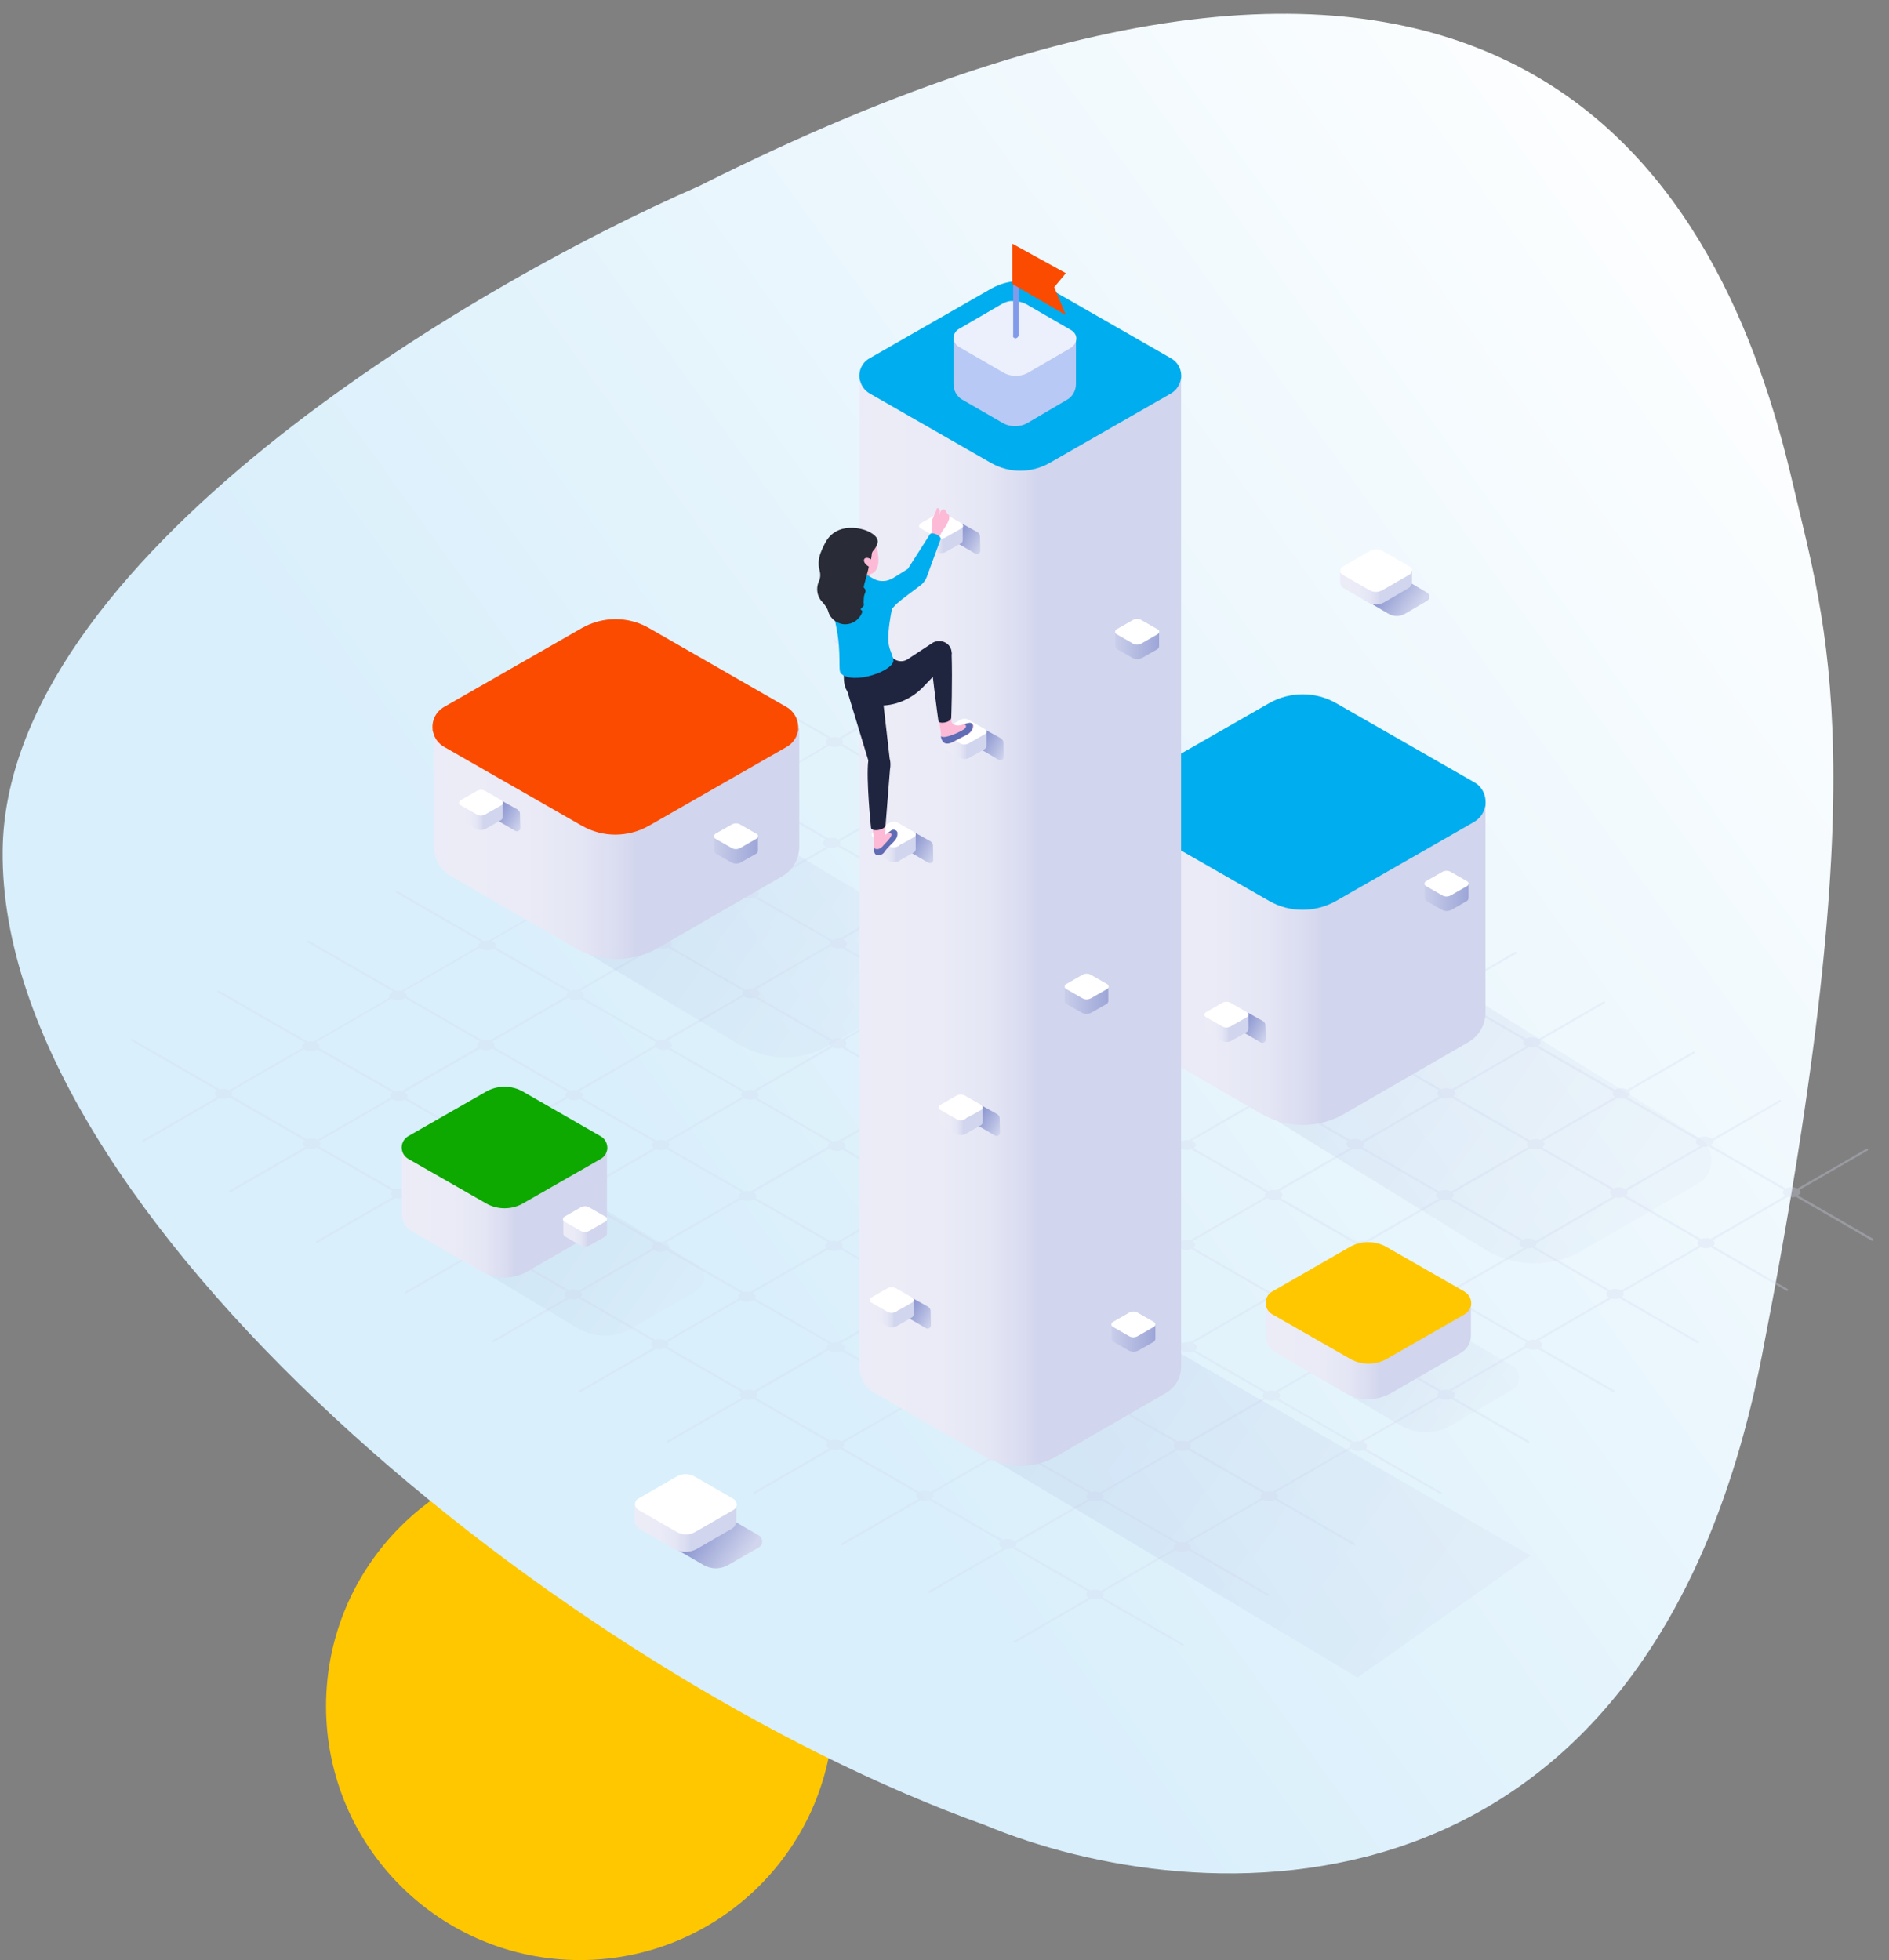 <svg width="558" height="579" viewBox="0 0 558 579" fill="none" xmlns="http://www.w3.org/2000/svg">
<rect x="0" y="0" width="558" height="579" fill="#808080" stroke="none"/>
<circle cx="171.312" cy="504" r="75" fill="#FFC700"/>
<path d="M0.783 251.416C1.514 165.675 138.245 84.716 206.519 54.954C446.895 -65.919 509.223 55.314 529.517 142.572C539.55 185.712 554.42 226.547 520.511 400.184C486.603 573.821 353.274 565.133 290.849 539.085C166.212 494.451 -0.132 358.592 0.783 251.416Z" fill="url(#paint0_linear)"/>
<path opacity="0.3" d="M553.373 366.4C553.308 366.508 553.2 366.551 553.092 366.551C553.027 366.551 552.984 366.53 552.94 366.508L530.478 353.533C529.742 353.75 528.854 353.75 528.117 353.555L506.002 366.313C506.674 366.833 506.695 367.526 506.067 368.046L528.052 380.76C528.204 380.847 528.247 381.042 528.161 381.194C528.096 381.302 527.987 381.345 527.879 381.345C527.814 381.345 527.771 381.324 527.728 381.302L505.396 368.436C504.486 368.804 503.251 368.804 502.363 368.414L479.425 381.649C479.793 382.147 479.685 382.732 479.1 383.165L501.713 396.226C501.865 396.313 501.908 396.508 501.822 396.659C501.757 396.768 501.648 396.811 501.54 396.811C501.475 396.811 501.432 396.789 501.388 396.768L478.428 383.49C477.692 383.75 476.804 383.793 476.024 383.598L454.494 396.031C454.602 396.074 454.71 396.118 454.819 396.183C455.75 396.724 455.815 397.569 455.013 398.154L476.934 410.782C477.085 410.868 477.129 411.063 477.042 411.215C476.977 411.323 476.869 411.367 476.761 411.367C476.696 411.367 476.652 411.345 476.609 411.323L454.32 398.5C453.324 398.847 452.003 398.782 451.158 398.284C451.05 398.219 450.963 398.175 450.898 398.111L428.848 410.825C428.913 410.868 428.999 410.89 429.064 410.933C429.952 411.453 430.061 412.255 429.346 412.84L451.591 425.663C451.743 425.749 451.786 425.944 451.699 426.096C451.634 426.204 451.526 426.247 451.418 426.247C451.375 426.247 451.31 426.226 451.266 426.204L428.696 413.208C427.7 413.598 426.313 413.554 425.425 413.035C425.36 412.991 425.295 412.948 425.23 412.905L402.66 425.922C402.812 425.987 402.963 426.052 403.093 426.117C403.96 426.616 404.068 427.395 403.462 427.959L425.75 440.803C425.902 440.89 425.945 441.085 425.859 441.236C425.794 441.345 425.685 441.388 425.577 441.388C425.512 441.388 425.469 441.366 425.425 441.345L402.834 428.327C401.815 428.782 400.364 428.738 399.433 428.197C399.303 428.11 399.173 428.024 399.086 427.937L376.668 440.89C376.689 440.911 376.711 440.911 376.733 440.933C377.534 441.388 377.686 442.103 377.209 442.666L400.104 455.857C400.256 455.944 400.299 456.139 400.213 456.29C400.148 456.399 400.039 456.442 399.931 456.442C399.866 456.442 399.823 456.42 399.779 456.399L376.646 443.056C375.65 443.597 374.068 443.576 373.094 443.013C373.072 442.991 373.05 442.991 373.029 442.969L350.805 455.792C350.87 455.814 350.935 455.857 351 455.9C351.737 456.334 351.932 456.962 351.585 457.482L374.718 470.825C374.87 470.911 374.913 471.106 374.827 471.258C374.762 471.366 374.653 471.409 374.545 471.409C374.502 471.409 374.437 471.388 374.393 471.366L351.13 457.98C351.108 458.002 351.065 458.023 351.043 458.045C350.047 458.63 348.401 458.63 347.405 458.045C347.34 458.002 347.275 457.98 347.231 457.937L325.744 470.326C326.177 470.803 326.156 471.366 325.657 471.821L349.549 485.575C349.701 485.662 349.744 485.857 349.657 486.008C349.592 486.117 349.484 486.16 349.376 486.16C349.311 486.16 349.267 486.138 349.224 486.117L325.029 472.189C324.228 472.536 323.123 472.579 322.257 472.319L299.86 485.25C299.817 485.272 299.752 485.294 299.708 485.294C299.6 485.294 299.492 485.229 299.427 485.142C299.34 484.99 299.383 484.796 299.535 484.709L321.542 472.016C320.741 471.496 320.697 470.695 321.412 470.131L299.167 457.308C298.582 457.547 297.867 457.612 297.196 457.525L274.69 470.521C274.647 470.543 274.582 470.565 274.539 470.565C274.431 470.565 274.322 470.5 274.257 470.413C274.171 470.261 274.214 470.066 274.366 469.98L296.308 457.33C296.178 457.287 296.048 457.222 295.918 457.157C295.03 456.659 294.921 455.857 295.593 455.272L274.452 443.099C273.694 443.359 272.741 443.359 271.983 443.121L248.936 456.42C248.893 456.442 248.828 456.464 248.785 456.464C248.676 456.464 248.568 456.399 248.503 456.312C248.416 456.16 248.46 455.965 248.611 455.879L271.246 442.818C270.488 442.341 270.38 441.626 270.922 441.085L248.178 427.98C247.463 428.283 246.532 428.327 245.73 428.153L223.03 441.258C222.987 441.28 222.922 441.301 222.879 441.301C222.77 441.301 222.662 441.236 222.597 441.15C222.511 440.998 222.554 440.803 222.705 440.717L244.929 427.872C244.907 427.85 244.864 427.85 244.842 427.829C243.933 427.309 243.846 426.486 244.561 425.922L222.554 413.251C221.687 413.598 220.539 413.619 219.673 413.273L197.298 426.204C197.254 426.226 197.189 426.247 197.146 426.247C197.038 426.247 196.93 426.182 196.865 426.096C196.778 425.944 196.821 425.749 196.973 425.663L219.066 412.926C218.395 412.406 218.395 411.713 219.023 411.193L196.518 398.219C195.738 398.587 194.655 398.652 193.767 398.414L171.37 411.345C171.327 411.367 171.262 411.388 171.219 411.388C171.11 411.388 171.002 411.323 170.937 411.237C170.85 411.085 170.894 410.89 171.045 410.804L193.031 398.111C192.121 397.569 192.078 396.724 192.901 396.139L170.959 383.511C170.136 383.88 169.009 383.923 168.1 383.641L145.941 396.421C145.898 396.443 145.833 396.464 145.789 396.464C145.681 396.464 145.573 396.399 145.508 396.313C145.421 396.161 145.464 395.966 145.616 395.879L167.406 383.316C166.627 382.775 166.605 381.995 167.341 381.454L145.031 368.609C144.446 368.804 143.775 368.869 143.125 368.782L120.122 382.06C120.078 382.082 120.013 382.103 119.97 382.103C119.862 382.103 119.753 382.038 119.688 381.952C119.602 381.8 119.645 381.605 119.797 381.519L142.237 368.566C142.107 368.522 141.999 368.457 141.89 368.392C141.046 367.894 140.916 367.158 141.501 366.595L119.429 353.88C118.605 354.162 117.587 354.162 116.786 353.858L93.783 367.136C93.739 367.158 93.674 367.179 93.631 367.179C93.523 367.179 93.414 367.114 93.349 367.028C93.263 366.876 93.306 366.681 93.458 366.595L116.114 353.512C115.465 353.035 115.4 352.364 115.92 351.844L93.674 339.021C92.851 339.389 91.746 339.411 90.859 339.129L68.137 352.212C68.093 352.234 68.028 352.255 67.985 352.255C67.877 352.255 67.768 352.19 67.703 352.104C67.617 351.952 67.66 351.757 67.812 351.671L90.144 338.804C89.364 338.284 89.32 337.483 90.057 336.941L67.855 324.162C67.032 324.617 65.797 324.703 64.823 324.4L42.491 337.31C42.447 337.331 42.382 337.353 42.339 337.353C42.231 337.353 42.123 337.288 42.057 337.201C41.971 337.05 42.014 336.855 42.166 336.768L64.129 324.097C63.263 323.512 63.306 322.646 64.216 322.104L38.809 307.462C38.657 307.375 38.614 307.18 38.7 307.028C38.787 306.877 38.982 306.834 39.133 306.92L64.974 321.801C65.884 321.541 66.989 321.628 67.768 322.017L89.364 309.541C89.082 309.021 89.299 308.458 89.992 308.046C90.035 308.025 90.079 308.003 90.122 307.981L64.368 293.166C64.216 293.079 64.173 292.884 64.26 292.733C64.346 292.581 64.541 292.538 64.693 292.624L90.945 307.722C91.487 307.613 92.071 307.592 92.613 307.7L115.183 294.66C114.815 294.119 115.01 293.491 115.768 293.057C115.876 292.993 115.985 292.949 116.093 292.906L90.859 278.35C90.707 278.263 90.663 278.068 90.75 277.917C90.837 277.765 91.032 277.722 91.183 277.809L116.981 292.689C117.501 292.624 118.042 292.646 118.519 292.754L141.392 279.541C141.262 279.087 141.501 278.61 142.107 278.263C142.129 278.242 142.15 278.242 142.172 278.22L117.003 263.729C116.851 263.643 116.808 263.448 116.894 263.296C116.981 263.144 117.176 263.101 117.327 263.188L142.952 277.96C143.385 277.852 143.883 277.83 144.338 277.874L167.406 264.552C167.168 264.076 167.341 263.556 167.926 263.166L143.342 249C143.19 248.914 143.147 248.719 143.233 248.567C143.32 248.415 143.515 248.372 143.667 248.459L168.641 262.841C169.248 262.646 169.962 262.603 170.612 262.711L193.117 249.715C192.944 249.282 193.117 248.827 193.615 248.459L168.793 234.163C168.641 234.076 168.598 233.881 168.684 233.73C168.771 233.578 168.966 233.535 169.118 233.621L194.309 248.134C194.893 247.939 195.565 247.874 196.215 247.96L217.875 235.441C216.9 234.856 216.9 233.925 217.897 233.361C217.983 233.318 218.092 233.275 218.178 233.231L194.33 219.455C194.179 219.369 194.135 219.174 194.222 219.022C194.309 218.871 194.504 218.827 194.655 218.914L219.045 233.015C219.89 232.885 220.843 232.993 221.514 233.383L244.301 219.975C243.716 219.412 243.824 218.654 244.691 218.156C244.712 218.156 244.712 218.134 244.734 218.134L220.474 204.141C220.323 204.055 220.279 203.86 220.366 203.708C220.453 203.557 220.648 203.513 220.799 203.6L245.492 217.831C246.25 217.658 247.117 217.679 247.832 217.918L269.903 205.181C269.037 204.618 269.059 203.773 269.925 203.21L246.315 189.586C246.164 189.499 246.12 189.304 246.207 189.152C246.294 189.001 246.489 188.958 246.64 189.044L270.662 202.907C271.593 202.625 272.741 202.69 273.542 203.102L290.481 193.333C290.633 193.246 290.827 193.29 290.914 193.441C291.001 193.593 290.957 193.788 290.806 193.874L274.127 203.513C274.539 203.947 274.539 204.466 274.149 204.9L296.416 217.744C297.412 217.333 298.82 217.398 299.708 217.918C299.773 217.961 299.817 217.982 299.86 218.026L317.037 208.149C317.188 208.062 317.383 208.105 317.47 208.257C317.556 208.409 317.513 208.604 317.362 208.69L300.336 218.502C300.596 218.936 300.488 219.434 300.011 219.824L322.192 232.625C323.123 232.127 324.531 232.105 325.506 232.538L342.791 222.553C342.942 222.466 343.137 222.51 343.224 222.661C343.311 222.813 343.267 223.008 343.116 223.094L326.112 232.907C326.697 233.47 326.611 234.206 325.831 234.683L347.773 247.332C348.769 246.791 350.372 246.812 351.347 247.376C351.455 247.441 351.563 247.506 351.65 247.592L369.347 237.39C369.498 237.304 369.693 237.347 369.78 237.499C369.866 237.65 369.823 237.845 369.671 237.932L352.04 248.112C352.213 248.567 352.018 249.087 351.412 249.455L373.614 262.3C374.588 261.888 375.975 261.91 376.884 262.408L395.122 251.881C395.274 251.794 395.469 251.838 395.556 251.989C395.642 252.141 395.599 252.336 395.447 252.423L377.426 262.82C377.859 263.318 377.794 263.924 377.209 264.379L399.151 277.05C400.148 276.639 401.577 276.682 402.465 277.202C402.487 277.202 402.487 277.224 402.509 277.224L421.158 266.458C421.31 266.372 421.505 266.415 421.591 266.567C421.678 266.718 421.635 266.913 421.483 267L403.007 277.657C403.353 278.133 403.245 278.675 402.725 279.108L425.209 292.083C426.183 291.606 427.656 291.606 428.609 292.104L447.497 281.209C447.649 281.123 447.844 281.166 447.931 281.318C448.017 281.469 447.974 281.664 447.822 281.751L429.173 292.494C429.649 293.014 429.541 293.686 428.848 294.162L450.79 306.812C451.808 306.314 453.346 306.335 454.299 306.877C454.342 306.898 454.364 306.92 454.407 306.942L473.663 295.83C473.815 295.743 474.01 295.787 474.096 295.938C474.183 296.09 474.14 296.285 473.988 296.372L454.884 307.397C455.208 307.895 455.057 308.48 454.407 308.891L477.042 321.952C477.064 321.931 477.085 321.931 477.107 321.909C478.082 321.346 479.663 321.324 480.681 321.866L500.132 310.646C500.284 310.559 500.479 310.602 500.565 310.754C500.652 310.906 500.609 311.101 500.457 311.187L481.244 322.277C481.721 322.841 481.569 323.534 480.768 323.989C480.746 324.01 480.724 324.01 480.681 324.032L501.692 336.162C502.688 335.599 504.313 335.599 505.309 336.183C505.461 336.27 505.591 336.378 505.699 336.465L525.67 324.942C525.821 324.855 526.016 324.898 526.103 325.05C526.19 325.202 526.146 325.396 525.995 325.483L506.024 337.006C506.132 337.44 505.915 337.916 505.331 338.263L527.511 351.064C528.486 350.566 530.002 350.566 530.977 351.086L551.359 339.324C551.511 339.237 551.706 339.281 551.792 339.432C551.879 339.584 551.836 339.779 551.684 339.866L531.54 351.497C531.995 352.039 531.865 352.689 531.15 353.143L553.222 365.88C553.417 366.031 553.46 366.226 553.373 366.4ZM478.927 381.194L501.757 368.024C501.194 367.526 501.215 366.855 501.822 366.378L479.576 353.555C478.883 353.815 478.039 353.858 477.28 353.685L453.909 367.179C453.974 367.569 453.779 367.959 453.346 368.262L475.526 381.085C476.522 380.609 477.995 380.652 478.927 381.194ZM347.491 455.922L325.268 443.142C324.358 443.641 322.95 443.684 321.975 443.272L300.25 455.792C300.401 456.204 300.25 456.615 299.817 456.962L322.083 469.785C323.037 469.438 324.293 469.482 325.181 469.915L346.776 457.46C346.495 456.94 346.69 456.355 347.405 455.944C347.426 455.944 347.469 455.922 347.491 455.922ZM68.375 323.685L90.707 336.552C91.66 336.205 92.916 336.248 93.783 336.682L115.4 324.227C115.118 323.729 115.291 323.165 115.941 322.754L93.739 309.996C93.696 310.018 93.674 310.039 93.631 310.061C92.635 310.646 90.988 310.646 89.992 310.061C89.927 310.018 89.862 309.974 89.797 309.931L68.332 322.321C68.7 322.732 68.722 323.252 68.375 323.685ZM222.142 234.618L244.626 247.614C245.579 247.376 246.727 247.462 247.507 247.917C247.572 247.96 247.637 247.982 247.68 248.025L270.51 234.878C269.752 234.336 269.752 233.556 270.51 232.993L248.33 220.214C248.308 220.214 248.308 220.235 248.286 220.235C247.355 220.777 245.86 220.82 244.864 220.343L221.947 233.578C222.251 233.903 222.294 234.271 222.142 234.618ZM270.597 205.528L248.503 218.286C249.11 218.719 249.218 219.304 248.871 219.802L271.225 232.69C272.135 232.387 273.304 232.43 274.149 232.82L296.199 220.127C296.134 220.105 296.091 220.062 296.026 220.04C295.138 219.52 295.03 218.719 295.723 218.134L273.542 205.333C272.741 205.744 271.55 205.809 270.597 205.528ZM476.566 322.451L453.714 309.259C453.064 309.476 452.284 309.498 451.591 309.346L429.368 322.169C429.887 322.667 429.866 323.295 429.281 323.794L451.959 336.876C452.826 336.443 454.082 336.4 455.035 336.747L477.085 324.01C476.392 323.577 476.219 322.971 476.566 322.451ZM476.024 351.476L454.884 339.281C453.995 339.562 452.891 339.519 452.089 339.172L429.151 352.407C429.541 352.927 429.389 353.555 428.718 353.988L449.728 366.14C450.746 365.663 452.241 365.685 453.194 366.226C453.367 366.335 453.519 366.443 453.627 366.573L476.501 353.382C476.457 353.36 476.414 353.338 476.392 353.317C475.504 352.84 475.396 352.06 476.024 351.476ZM299.752 426.377L322.3 413.359C321.953 412.883 322.062 412.32 322.603 411.908L299.947 398.847C298.993 399.367 297.499 399.367 296.524 398.89L274.301 411.713C275.059 412.168 275.232 412.84 274.799 413.381L297.651 426.507C298.279 426.291 299.058 426.247 299.752 426.377ZM146.006 339.302L168.056 351.995C168.901 351.692 169.984 351.692 170.829 351.995L193.117 339.129C192.424 338.588 192.467 337.83 193.226 337.288L171.262 324.638C170.244 325.137 168.728 325.115 167.775 324.552C167.71 324.508 167.666 324.487 167.601 324.443L145.356 337.288C145.464 337.331 145.573 337.375 145.659 337.44C146.547 337.938 146.656 338.718 146.006 339.302ZM248.026 249.585L270.315 262.473C271.268 262.126 272.524 262.17 273.391 262.603L296.264 249.39C295.853 248.935 295.874 248.35 296.373 247.917L274.149 235.116C273.304 235.506 272.113 235.549 271.203 235.246L248.135 248.524C248.33 248.87 248.286 249.238 248.026 249.585ZM451.375 337.288L428.631 324.183C427.786 324.53 426.682 324.53 425.815 324.227L402.769 337.526C403.007 337.96 402.877 338.436 402.422 338.826L425.079 351.909C426.097 351.389 427.656 351.411 428.609 351.974C428.609 351.974 428.631 351.974 428.631 351.995L451.461 338.804C450.963 338.349 450.941 337.743 451.375 337.288ZM322.083 383.381C321.845 382.927 321.975 382.428 322.473 382.038L300.488 369.367C299.492 369.8 298.04 369.757 297.131 369.237C296.957 369.129 296.806 369.021 296.697 368.912L274.236 381.865C274.301 381.887 274.366 381.93 274.431 381.973C275.232 382.428 275.384 383.143 274.907 383.685L297.022 396.443C297.78 396.226 298.69 396.226 299.427 396.464L322.083 383.381ZM197.406 338.978L219.846 351.909C220.453 351.757 221.146 351.757 221.774 351.887L244.647 338.674C244.539 338.263 244.712 337.83 245.211 337.483L222.922 324.638C221.926 325.007 220.604 324.942 219.716 324.465L197.298 337.396C197.861 337.895 197.883 338.501 197.406 338.978ZM296.914 279.931L275.167 292.494C276.033 293.079 276.012 293.946 275.08 294.509L297.347 307.332C297.975 307.05 298.777 306.963 299.513 307.072L321.174 294.574C320.199 294.011 320.177 293.122 321.065 292.538L298.82 279.693C298.257 279.91 297.564 279.996 296.914 279.931ZM372.661 322.364L350.199 309.389C349.484 309.758 348.466 309.844 347.599 309.671L326.026 322.126C326.091 322.147 326.156 322.191 326.221 322.234C327.13 322.754 327.217 323.577 326.481 324.14L348.986 337.115C349.592 336.812 350.415 336.703 351.152 336.79L372.855 324.27C372.011 323.729 371.946 322.927 372.661 322.364ZM299.253 366.703L322.43 353.338C322.257 352.949 322.365 352.515 322.755 352.169L300.206 339.194C299.21 339.627 297.759 339.584 296.849 339.064C296.806 339.043 296.784 339.021 296.762 338.999L274.214 352.017C274.322 352.06 274.452 352.125 274.539 352.169C275.362 352.645 275.514 353.36 274.994 353.923L297.586 366.941C298.062 366.746 298.669 366.66 299.253 366.703ZM249.434 339.194L271.485 351.909C272.048 351.736 272.698 351.692 273.326 351.779L296.264 338.544C295.961 338.068 296.069 337.548 296.611 337.136L274.647 324.487C273.651 324.898 272.243 324.855 271.333 324.335C271.268 324.292 271.181 324.248 271.138 324.205L248.568 337.245C248.741 337.31 248.893 337.375 249.045 337.461C249.846 337.895 249.976 338.631 249.434 339.194ZM274.734 322.082C274.82 322.126 274.885 322.147 274.972 322.191C275.86 322.711 275.968 323.512 275.275 324.075L297.261 336.747C297.954 336.487 298.82 336.443 299.578 336.595L321.954 323.685C321.715 323.252 321.824 322.776 322.257 322.407L300.271 309.736C299.275 310.104 297.932 310.039 297.066 309.541C296.957 309.476 296.871 309.411 296.784 309.346L274.734 322.082ZM325.571 351.541L348.141 338.523C348.011 338.176 348.119 337.808 348.423 337.505L325.852 324.508C324.856 324.898 323.47 324.833 322.582 324.335C322.517 324.292 322.452 324.27 322.408 324.227L300.38 336.941C300.423 336.963 300.445 336.985 300.488 337.006C301.354 337.505 301.463 338.284 300.835 338.869L323.361 351.844C323.99 351.497 324.813 351.411 325.571 351.541ZM346.56 307.267L324.683 294.617C323.903 295.007 322.82 295.094 321.91 294.855L300.38 307.288C300.488 307.332 300.618 307.397 300.726 307.44C301.636 307.96 301.723 308.805 300.965 309.389L322.928 322.039C323.6 321.758 324.466 321.693 325.224 321.823L346.82 309.368C346.776 309.346 346.733 309.324 346.69 309.303C345.693 308.761 345.672 307.852 346.56 307.267ZM249.499 307.288C250.258 307.852 250.214 308.653 249.391 309.194L271.68 322.017C272.329 321.758 273.153 321.693 273.889 321.823L296.394 308.848C296.243 308.458 296.351 308.046 296.719 307.7L274.322 294.79C273.412 295.029 272.308 294.964 271.528 294.574L249.499 307.288ZM223.377 322.386C224.265 322.906 224.33 323.729 223.594 324.313L245.925 337.18C246.445 337.006 247.03 336.963 247.615 337.006L270.683 323.685C270.467 323.252 270.575 322.776 271.052 322.407L248.698 309.541C247.81 309.801 246.705 309.758 245.904 309.389L223.377 322.386ZM223.225 353.858L245.406 366.66C246.055 366.508 246.813 366.53 247.442 366.703L270.207 353.577C270.012 353.122 270.207 352.624 270.77 352.255L248.85 339.627C247.832 340.126 246.315 340.082 245.362 339.541C245.211 339.454 245.102 339.367 244.994 339.259L222.554 352.212C222.575 352.234 222.619 352.255 222.64 352.255C223.42 352.667 223.594 353.317 223.225 353.858ZM248.741 368.587L271.441 381.67C272.048 381.497 272.763 381.475 273.413 381.584L296.394 368.327C296.329 367.959 296.503 367.591 296.892 367.288L274.387 354.313C273.369 354.833 271.831 354.811 270.878 354.248C270.77 354.183 270.683 354.118 270.597 354.053L248.178 366.984C248.936 367.418 249.11 368.046 248.741 368.587ZM325.311 381.519L348.141 368.327C347.794 367.873 347.838 367.331 348.314 366.92L326.286 354.226C325.289 354.595 323.946 354.53 323.08 354.032C322.972 353.967 322.907 353.923 322.82 353.858L300.206 366.898C300.401 366.963 300.596 367.049 300.77 367.136C301.636 367.634 301.744 368.414 301.116 368.999L323.145 381.692C323.795 381.432 324.596 381.389 325.311 381.519ZM351.563 366.356L373.83 353.512C373.549 353.1 373.614 352.624 374.003 352.234L351.932 339.519C350.957 339.844 349.679 339.757 348.834 339.281C348.704 339.216 348.596 339.129 348.509 339.043L326.437 351.779C326.546 351.822 326.654 351.866 326.74 351.93C327.65 352.45 327.737 353.295 326.957 353.88L348.942 366.551C349.722 366.205 350.719 366.14 351.563 366.356ZM377.166 351.584L398.718 339.129C398.653 339.086 398.566 339.064 398.501 339.021C397.613 338.501 397.505 337.7 398.22 337.115L376.256 324.422C375.476 324.747 374.458 324.79 373.635 324.552L352.105 336.963C352.235 337.006 352.386 337.071 352.495 337.158C353.448 337.7 353.491 338.588 352.646 339.172L374.61 351.822C375.325 351.476 376.321 351.389 377.166 351.584ZM425.057 322.104L403.072 309.433C402.14 309.801 400.884 309.779 399.996 309.368L377.079 322.581C377.469 323.057 377.404 323.62 376.906 324.054L398.848 336.747C399.844 336.335 401.252 336.4 402.14 336.92C402.205 336.963 402.27 337.006 402.335 337.05L425.144 323.88C424.451 323.36 424.407 322.646 425.057 322.104ZM399.476 307.353L376.971 294.379C376.083 294.812 374.827 294.834 373.895 294.465L350.892 307.743C351.152 308.133 351.087 308.588 350.762 308.956L373.31 321.996C374.285 321.606 375.65 321.671 376.516 322.147L399.39 308.978C398.87 308.48 398.891 307.83 399.476 307.353ZM373.354 292.299L351.433 279.65C350.502 280.083 349.181 280.083 348.249 279.671L325.333 292.906C325.657 293.317 325.636 293.816 325.268 294.227L347.296 306.963C348.271 306.66 349.506 306.747 350.329 307.223C350.372 307.245 350.415 307.267 350.437 307.288L373.267 294.119C372.574 293.577 372.596 292.819 373.354 292.299ZM347.794 277.57L325.506 264.726C324.769 264.986 323.881 265.029 323.102 264.812L299.838 278.242C299.947 278.61 299.795 278.978 299.427 279.303L321.737 292.213C322.712 291.909 323.946 291.996 324.769 292.473L347.599 279.303C347.058 278.74 347.123 278.047 347.794 277.57ZM321.975 262.668L299.947 249.953C298.993 250.3 297.715 250.256 296.871 249.802L273.997 263.014C274.452 263.491 274.409 264.076 273.911 264.531L295.896 277.245C296.892 276.855 298.279 276.92 299.145 277.419C299.297 277.505 299.405 277.592 299.513 277.7L322.343 264.509C322.343 264.509 322.343 264.509 322.322 264.509C321.477 264.011 321.347 263.231 321.975 262.668ZM248.98 277.44C249.153 277.505 249.304 277.57 249.456 277.657C250.452 278.242 250.452 279.173 249.478 279.758L271.42 292.408C272.243 291.953 273.477 291.866 274.452 292.169L295.961 279.758C295.788 279.693 295.636 279.628 295.484 279.541C294.575 279.022 294.488 278.198 295.225 277.614L273.261 264.921C272.459 265.267 271.355 265.31 270.488 265.029L248.98 277.44ZM223.355 292.234C223.485 292.278 223.594 292.343 223.702 292.408C224.677 292.971 224.698 293.859 223.788 294.444L245.752 307.093C246.619 306.66 247.875 306.595 248.828 306.942L270.965 294.162C270.575 293.751 270.553 293.252 270.9 292.819L248.72 280.04C247.767 280.299 246.597 280.191 245.817 279.736C245.665 279.65 245.557 279.563 245.449 279.455L223.355 292.234ZM197.168 307.375C197.384 307.44 197.579 307.527 197.753 307.635C198.662 308.155 198.749 309 197.991 309.563L219.976 322.234C220.756 321.909 221.774 321.844 222.619 322.082L245.276 309C244.799 308.545 244.756 307.981 245.189 307.527L223.074 294.79C222.099 295.072 220.864 294.985 220.063 294.53C219.955 294.465 219.846 294.4 219.76 294.335L197.168 307.375ZM171.219 322.342C171.284 322.364 171.349 322.407 171.414 322.429C172.237 322.906 172.388 323.642 171.825 324.205L193.897 336.941C194.764 336.66 195.868 336.682 196.691 337.028L219.196 324.032C218.828 323.577 218.872 323.014 219.37 322.581L197.341 309.888C196.345 310.256 194.98 310.191 194.114 309.693C193.94 309.584 193.789 309.476 193.68 309.346L171.219 322.342ZM171.609 354.032L194.027 366.92C194.59 366.768 195.24 366.746 195.847 366.855L218.438 353.815C218.092 353.273 218.265 352.645 219.023 352.234C219.045 352.234 219.066 352.212 219.066 352.212L196.821 339.389C195.933 339.822 194.677 339.844 193.745 339.497L171.479 352.364C172.128 352.84 172.172 353.512 171.609 354.032ZM197.449 368.891L219.651 381.649C220.258 381.519 220.929 381.497 221.536 381.649L244.019 368.674C243.586 368.132 243.738 367.439 244.517 366.984C244.539 366.963 244.582 366.963 244.604 366.941L222.705 354.313C222.684 354.313 222.662 354.335 222.662 354.335C221.666 354.92 220.02 354.92 219.023 354.335C219.002 354.313 218.958 354.291 218.937 354.27L196.691 367.093C196.778 367.136 196.843 367.158 196.93 367.201C197.688 367.678 197.861 368.349 197.449 368.891ZM223.009 383.576L245.752 396.659C246.294 396.508 246.9 396.464 247.485 396.551L270.185 383.468C269.904 382.97 270.098 382.407 270.748 381.995L248.286 369.042C248.265 369.064 248.243 369.086 248.2 369.086C247.203 369.67 245.579 369.67 244.582 369.107L222.359 381.93C222.402 381.952 222.424 381.973 222.467 381.995C223.182 382.407 223.377 383.056 223.009 383.576ZM249.196 398.652L271.376 411.41C272.07 411.237 272.871 411.237 273.542 411.41L295.939 398.479C295.419 397.937 295.528 397.222 296.308 396.746L274.366 384.096C273.369 384.638 271.766 384.616 270.792 384.053C270.727 384.01 270.662 383.988 270.618 383.945L248.351 396.789C248.481 396.833 248.59 396.898 248.698 396.962C249.478 397.396 249.651 398.089 249.196 398.652ZM325.657 411.432L348.488 398.262C348.379 397.916 348.488 397.547 348.812 397.222L326.091 384.14C325.094 384.573 323.643 384.529 322.733 384.01C322.668 383.966 322.603 383.923 322.538 383.88L300.141 396.811C300.835 397.266 300.943 397.916 300.488 398.457L323.253 411.583C323.968 411.28 324.878 411.237 325.657 411.432ZM351.498 396.508L374.523 383.208C374.307 382.84 374.372 382.428 374.675 382.082L351.888 368.956C350.892 369.324 349.527 369.259 348.661 368.761L326.134 381.757C326.199 381.8 326.286 381.822 326.351 381.865C327.217 382.363 327.325 383.143 326.697 383.728L349.397 396.811C350.004 396.529 350.784 396.421 351.498 396.508ZM377.772 381.345L400.234 368.371C400.083 368.046 400.148 367.699 400.364 367.396L377.534 354.248C376.559 354.573 375.26 354.508 374.415 354.01C374.372 353.988 374.35 353.967 374.328 353.945L352.321 366.66C353.231 367.179 353.318 368.024 352.56 368.609L375.238 381.67C375.931 381.302 376.906 381.194 377.772 381.345ZM403.353 366.573L424.992 354.075C424.992 354.075 424.97 354.075 424.97 354.053C424.147 353.577 423.996 352.862 424.516 352.32L401.794 339.194C401.122 339.454 400.299 339.519 399.563 339.389L377.967 351.866C378.011 351.887 378.032 351.909 378.076 351.909C379.029 352.45 379.072 353.317 378.249 353.902L400.906 366.941C401.556 366.573 402.509 366.443 403.353 366.573ZM450.227 307.245L428.155 294.509C427.396 294.747 426.487 294.747 425.707 294.53L403.592 307.288C404.306 307.808 404.328 308.523 403.7 309.065L425.707 321.758C426.638 321.389 427.895 321.411 428.783 321.823L450.811 309.108C450.768 309.086 450.725 309.065 450.681 309.043C449.858 308.545 449.707 307.808 450.227 307.245ZM424.667 292.494L402.097 279.476C401.382 279.758 400.451 279.801 399.649 279.606L377.469 292.408C378.011 292.884 378.032 293.491 377.556 293.967L400.126 306.963C400.949 306.639 402.054 306.617 402.92 306.92L424.992 294.184C424.256 293.729 424.147 293.036 424.667 292.494ZM398.523 277.419L376.559 264.747C375.78 265.051 374.783 265.072 373.982 264.834L351.867 277.592C352.516 278.068 352.581 278.74 352.04 279.26L374.047 291.953C374.913 291.671 376.018 291.693 376.841 292.039L398.87 279.325C398.848 279.325 398.826 279.303 398.826 279.303C397.96 278.783 397.852 278.003 398.523 277.419ZM372.985 262.69L350.632 249.802C350.09 249.953 349.484 249.997 348.921 249.932L326.502 262.863C326.87 263.361 326.762 263.946 326.177 264.379L348.488 277.245C349.311 276.964 350.35 276.964 351.173 277.267L373.245 264.531C372.444 263.989 372.357 263.231 372.985 262.69ZM347.166 247.787L325.051 235.029C324.25 235.267 323.296 235.246 322.517 234.964L300.466 247.701C301.289 248.242 301.333 249.044 300.596 249.607L322.56 262.278C323.578 261.823 325.029 261.866 325.961 262.408C325.961 262.408 325.961 262.408 325.982 262.408L348.011 249.693C347.881 249.65 347.751 249.585 347.643 249.52C346.863 249.044 346.69 248.35 347.166 247.787ZM321.585 233.036L299.318 220.192C298.647 220.452 297.78 220.517 297.022 220.365L274.734 233.188C275.21 233.643 275.21 234.228 274.734 234.704L296.979 247.527C297.78 247.181 298.863 247.116 299.752 247.397L321.845 234.639C321.239 234.163 321.152 233.535 321.585 233.036ZM244.886 250.386L223.269 262.841C223.312 262.863 223.377 262.885 223.42 262.928C224.352 263.469 224.417 264.314 223.637 264.877L245.817 277.657C246.424 277.31 247.247 277.18 248.026 277.245L269.774 264.682C268.972 264.162 268.929 263.361 269.665 262.82L247.507 250.018C246.814 250.43 245.795 250.56 244.886 250.386ZM197.601 277.614C197.623 277.635 197.666 277.635 197.688 277.657C198.576 278.177 198.684 278.978 197.969 279.563L220.171 292.343C220.821 292.018 221.687 291.888 222.467 291.996L245.102 278.935C245.016 278.653 245.081 278.35 245.297 278.068L222.965 265.202C221.969 265.549 220.648 265.484 219.781 264.986C219.738 264.964 219.673 264.921 219.63 264.899L197.601 277.614ZM171.392 292.711C171.522 292.754 171.63 292.819 171.738 292.884C172.562 293.361 172.713 294.097 172.15 294.66L194.395 307.483C194.915 307.267 195.565 307.158 196.193 307.202L219.391 293.794C219.261 293.447 219.326 293.079 219.608 292.776L197.319 279.931C196.323 280.321 194.937 280.278 194.049 279.758C194.027 279.736 193.984 279.715 193.962 279.693L171.392 292.711ZM145.356 307.678C145.356 307.7 145.378 307.7 145.356 307.678C146.114 308.111 146.309 308.761 145.941 309.281L168.316 322.191C168.944 321.974 169.702 321.952 170.396 322.082L193.377 308.805C193.312 308.48 193.464 308.133 193.789 307.852L171.565 295.05C170.547 295.548 169.031 295.505 168.078 294.964C167.97 294.899 167.861 294.834 167.775 294.769L145.356 307.678ZM119.472 322.602C119.537 322.624 119.602 322.667 119.645 322.689C120.447 323.144 120.598 323.859 120.122 324.4L142.432 337.245C143.038 337.006 143.797 336.941 144.49 337.05L167.146 323.967C166.865 323.49 167.038 322.949 167.623 322.537L145.464 309.758C145.443 309.779 145.421 309.779 145.399 309.801C144.403 310.386 142.757 310.386 141.76 309.801C141.76 309.801 141.739 309.801 141.739 309.779L119.472 322.602ZM94.259 338.588L116.483 351.389C117.414 350.956 118.757 350.934 119.71 351.367L141.371 338.869C141.176 338.436 141.327 337.981 141.804 337.613L119.58 324.833C118.584 325.375 116.981 325.353 116.006 324.79C115.941 324.747 115.898 324.725 115.833 324.682L94.324 337.05C94.779 337.526 94.757 338.133 94.259 338.588ZM120.1 353.468L142.064 366.118C143.082 365.642 144.576 365.685 145.508 366.226C145.616 366.291 145.703 366.356 145.789 366.421L167.255 354.032C166.692 353.512 166.713 352.819 167.385 352.32L145.378 339.671C144.381 340.104 142.93 340.061 142.02 339.541C141.912 339.476 141.847 339.432 141.76 339.367L120.295 351.757C120.858 352.277 120.793 352.97 120.1 353.468ZM145.703 368.219L168.013 381.064C168.944 380.739 170.179 380.782 171.024 381.194L192.641 368.717C192.381 368.219 192.576 367.634 193.291 367.223L171.024 354.421C170.114 354.833 168.814 354.833 167.905 354.421L146.222 366.941C146.374 367.374 146.201 367.851 145.703 368.219ZM171.544 383.1L193.572 395.793C194.547 395.468 195.803 395.533 196.648 396.009L218.2 383.576C217.854 383.035 218.048 382.428 218.785 381.995C218.807 381.973 218.828 381.973 218.85 381.952L196.908 369.345C195.911 369.93 194.265 369.93 193.269 369.345C193.204 369.302 193.139 369.259 193.074 369.216L171.587 381.605C172.063 382.06 172.042 382.645 171.544 383.1ZM197.103 397.807L219.673 410.804C220.583 410.435 221.796 410.457 222.684 410.825L244.388 398.305C244.193 397.829 244.409 397.309 245.016 396.941L222.511 384.01C222.489 384.031 222.467 384.031 222.446 384.053C221.449 384.638 219.803 384.638 218.807 384.053C218.763 384.031 218.742 384.01 218.698 383.988L197.189 396.399C197.558 396.854 197.536 397.396 197.103 397.807ZM223.247 412.883L245.254 425.554C246.25 425.164 247.637 425.229 248.525 425.728C248.546 425.749 248.59 425.771 248.611 425.793L270.12 413.381C269.687 412.84 269.839 412.168 270.618 411.713L248.655 399.085C247.658 399.648 246.034 399.627 245.059 399.064C244.951 398.999 244.864 398.934 244.777 398.869L223.312 411.258C223.853 411.735 223.832 412.385 223.247 412.883ZM248.85 427.612L271.55 440.673C272.524 440.197 273.976 440.218 274.929 440.717L296.503 428.262C296.221 427.785 296.373 427.244 296.957 426.832L274.279 413.793C273.283 414.356 271.658 414.356 270.662 413.793L249.109 426.226C249.413 426.702 249.326 427.2 248.85 427.612ZM275.167 442.774L296.243 454.904C297.239 454.493 298.669 454.536 299.578 455.056C299.708 455.121 299.795 455.207 299.882 455.272L321.347 442.883C320.697 442.319 320.784 441.54 321.629 441.02L300.575 428.912C299.557 429.388 298.062 429.366 297.109 428.825C297.044 428.803 297.001 428.76 296.957 428.717L275.47 441.128C275.925 441.67 275.838 442.319 275.167 442.774ZM347.188 427.98C346.451 427.439 346.473 426.659 347.253 426.117L326.199 413.988C325.203 414.421 323.751 414.377 322.842 413.858C322.82 413.858 322.82 413.836 322.798 413.836L300.575 426.659C300.64 426.681 300.683 426.724 300.748 426.746C301.593 427.222 301.723 427.98 301.159 428.543L322.387 440.738C323.188 440.522 324.163 440.543 324.921 440.846L347.188 427.98ZM373.289 412.926C372.855 412.45 372.92 411.865 373.462 411.41L352.343 399.237C351.347 399.583 350.047 399.497 349.202 399.02C349.072 398.934 348.964 398.869 348.856 398.782L326.437 411.713C326.459 411.713 326.481 411.735 326.481 411.735C327.347 412.233 327.455 413.013 326.805 413.598L347.924 425.771C348.812 425.468 349.96 425.511 350.784 425.879L373.289 412.926ZM399.39 397.872C398.826 397.396 398.805 396.768 399.325 396.269L378.141 384.075C377.166 384.356 375.953 384.27 375.13 383.815C375.065 383.771 375 383.75 374.957 383.706L352.408 396.724C352.56 396.789 352.711 396.854 352.841 396.919C353.773 397.461 353.838 398.327 353.036 398.89L374.112 411.02C374.892 410.695 375.931 410.674 376.776 410.912L399.39 397.872ZM425.057 383.057C424.581 382.602 424.559 382.038 424.992 381.584L403.765 369.345C402.812 369.584 401.664 369.497 400.884 369.042C400.797 368.977 400.711 368.934 400.624 368.869L378.596 381.584C378.66 381.605 378.725 381.649 378.79 381.692C379.765 382.255 379.787 383.165 378.877 383.75L399.931 395.879C400.819 395.468 402.054 395.446 402.963 395.814L425.057 383.057ZM450.118 368.609C449.902 368.544 449.707 368.457 449.533 368.349C448.689 367.873 448.559 367.114 449.144 366.551L428.003 354.335C427.31 354.551 426.487 354.551 425.772 354.378L404.241 366.811C404.35 366.855 404.458 366.898 404.545 366.963C405.541 367.548 405.541 368.479 404.545 369.064L425.577 381.172C426.422 380.739 427.656 380.674 428.609 381.02L450.118 368.609ZM505.309 365.966L527.359 353.23C526.601 352.754 526.471 352.06 526.969 351.519L504.594 338.609C504.139 338.739 503.619 338.783 503.121 338.739L480.594 351.736C480.898 352.212 480.768 352.754 480.226 353.165L502.471 365.988C503.316 365.663 504.443 365.642 505.309 365.966ZM479.923 324.378C479.251 324.53 478.472 324.508 477.8 324.335L455.685 337.093C456.4 337.656 456.378 338.436 455.577 338.956L476.631 351.086C477.649 350.631 479.1 350.674 480.01 351.216C480.053 351.237 480.075 351.259 480.118 351.281L502.19 338.544C502.017 338.479 501.843 338.414 501.692 338.328C500.912 337.873 500.739 337.201 501.194 336.638L479.923 324.378ZM197.038 248.004C197.168 248.047 197.276 248.112 197.406 248.177C198.251 248.675 198.381 249.412 197.796 249.997L220.041 262.82C220.734 262.495 221.666 262.43 222.467 262.581L244.084 250.148C244.019 250.127 243.954 250.083 243.889 250.04C242.893 249.455 242.893 248.524 243.889 247.939L221.731 235.138C221.666 235.203 221.579 235.246 221.492 235.289C220.713 235.744 219.521 235.831 218.568 235.571L197.038 248.004ZM171.414 262.798C171.5 262.841 171.587 262.885 171.652 262.928C172.475 263.404 172.627 264.119 172.085 264.682L194.352 277.505C195.067 277.202 195.976 277.159 196.778 277.332L219.153 264.444C218.893 264.033 218.98 263.556 219.391 263.166L197.168 250.365C196.15 250.841 194.677 250.798 193.724 250.256C193.615 250.192 193.507 250.127 193.421 250.04L171.414 262.798ZM145.226 277.917C145.399 277.982 145.551 278.047 145.703 278.133C146.461 278.567 146.634 279.216 146.266 279.758L168.641 292.646C169.204 292.451 169.876 292.408 170.504 292.494L193.486 279.26C193.182 278.805 193.269 278.285 193.767 277.874L171.565 265.072C170.547 265.57 169.009 265.549 168.056 265.007C167.97 264.964 167.905 264.921 167.84 264.856L145.226 277.917ZM119.255 292.906C119.277 292.928 119.32 292.928 119.342 292.949C119.992 293.317 120.23 293.859 120.013 294.357L142.584 307.375C143.212 307.223 143.948 307.245 144.576 307.397L167.385 294.27C167.211 293.837 167.385 293.339 167.926 292.992L145.746 280.213C145.724 280.235 145.703 280.235 145.681 280.256C144.685 280.841 143.038 280.841 142.042 280.256C141.89 280.17 141.782 280.083 141.674 279.975L119.255 292.906ZM93.393 307.83C93.458 307.873 93.544 307.895 93.609 307.938C94.346 308.35 94.541 308.978 94.194 309.498L116.634 322.407C117.241 322.234 117.977 322.191 118.627 322.321L141.197 309.324C140.786 308.783 140.959 308.111 141.739 307.678C141.76 307.657 141.782 307.657 141.825 307.635L119.645 294.834C119.559 294.899 119.472 294.964 119.364 295.029C118.367 295.613 116.721 295.613 115.725 295.029C115.703 295.007 115.66 294.985 115.638 294.964L93.393 307.83ZM350.025 455.597L372.574 442.579C372.206 442.059 372.379 441.453 373.072 441.02L350.87 428.218C350.004 428.63 348.791 428.673 347.859 428.348L325.571 441.215C326.134 441.648 326.199 442.233 325.809 442.731L348.271 455.662C348.834 455.511 349.462 455.489 350.025 455.597ZM375.931 440.652L398.783 427.46C398.653 427.049 398.826 426.637 399.281 426.291L377.036 413.468C376.061 413.858 374.74 413.814 373.83 413.338L351.39 426.291C351.888 426.746 351.91 427.352 351.433 427.807L373.765 440.695C374.458 440.5 375.238 440.478 375.931 440.652ZM401.772 425.728L424.819 412.428C424.581 411.995 424.689 411.518 425.144 411.15L402.855 398.327C401.989 398.63 400.862 398.609 400.018 398.262L377.469 411.258C378.292 411.778 378.357 412.558 377.664 413.121L399.931 425.944C400.494 425.728 401.144 425.663 401.772 425.728ZM428.046 410.565L450.508 397.591C450.335 397.201 450.443 396.789 450.811 396.464L428.479 383.598C427.591 383.88 426.465 383.815 425.664 383.446L403.613 396.161C404.285 396.703 404.263 397.439 403.548 397.959L425.794 410.76C426.443 410.5 427.288 410.435 428.046 410.565ZM475.288 383.295C474.4 382.797 474.291 382.017 474.919 381.454L452.653 368.587C452.176 368.739 451.634 368.804 451.115 368.782L429.281 381.367C430.061 381.93 430.017 382.732 429.194 383.273L451.396 396.074C452.046 395.771 452.869 395.685 453.627 395.793L475.288 383.295Z" fill="#D3DAED"/>
<path opacity="0.1" d="M167.689 350.725L133.789 370.225L170.589 392.325C175.489 395.225 181.589 395.325 186.489 392.425L205.789 381.225C208.689 379.525 208.789 375.325 205.889 373.525L167.689 350.725Z" fill="url(#paint1_linear)"/>
<path d="M157.189 353.425C152.189 356.325 145.889 356.325 140.889 353.425L118.689 339.425V358.725C118.689 360.725 119.789 362.625 121.489 363.625L142.089 375.525C146.389 378.025 151.589 378.025 155.889 375.525L176.489 363.625C178.189 362.625 179.289 360.725 179.289 358.725V338.925L157.189 353.425Z" fill="url(#paint2_linear)"/>
<path d="M177.39 335.625L154.59 322.525C151.19 320.525 146.89 320.525 143.49 322.525L120.59 335.625C119.19 336.425 118.49 338.025 118.69 339.425C118.69 339.625 118.79 339.725 118.79 339.925C118.99 340.825 119.59 341.725 120.59 342.325L143.49 355.425C146.89 357.425 151.19 357.425 154.59 355.425L177.49 342.325C178.49 341.725 178.99 340.925 179.29 339.925C179.29 339.725 179.39 339.625 179.39 339.425C179.49 338.025 178.89 336.425 177.39 335.625Z" fill="#0DA800"/>
<path d="M174.589 363.225C173.489 363.825 172.189 363.825 171.089 363.225L166.389 360.225V364.325C166.389 364.725 166.589 365.125 166.989 365.325L171.389 367.825C172.289 368.325 173.389 368.325 174.289 367.825L178.689 365.325C179.089 365.125 179.289 364.725 179.289 364.325V360.125L174.589 363.225Z" fill="url(#paint3_linear)"/>
<path d="M178.889 359.425L173.989 356.625C173.289 356.225 172.389 356.225 171.589 356.625L166.689 359.425C166.389 359.625 166.289 359.925 166.289 360.225V360.325C166.389 360.525 166.489 360.725 166.689 360.825L171.589 363.625C172.289 364.025 173.189 364.025 173.989 363.625L178.889 360.825C179.089 360.725 179.189 360.525 179.289 360.325V360.225C179.389 359.925 179.189 359.625 178.889 359.425Z" fill="white"/>
<path opacity="0.1" d="M419.791 285.225L359.291 320.025L438.891 369.225C447.591 374.425 458.391 374.525 467.191 369.525L501.591 349.625C506.791 346.625 506.891 339.025 501.691 335.925L419.791 285.225Z" fill="url(#paint4_linear)"/>
<path d="M399.391 262.725C390.391 267.925 379.391 267.925 370.391 262.725L330.891 237.825V299.125C330.891 302.725 332.791 306.025 335.891 307.825L372.591 329.025C380.191 333.425 389.491 333.425 397.091 329.025L433.791 307.825C436.891 306.025 438.791 302.725 438.791 299.125V236.925L399.391 262.725Z" fill="url(#paint5_linear)"/>
<path d="M435.39 231.025L394.69 207.725C388.59 204.225 381.09 204.225 374.89 207.725L334.19 231.025C331.59 232.525 330.49 235.225 330.79 237.825C330.79 238.125 330.89 238.325 330.99 238.625C331.39 240.325 332.49 241.825 334.19 242.825L374.89 266.125C380.99 269.625 388.49 269.625 394.69 266.125L435.39 242.825C437.09 241.825 438.19 240.325 438.59 238.625C438.69 238.325 438.79 238.125 438.79 237.825C439.09 235.225 437.99 232.425 435.39 231.025Z" fill="#00ADEE"/>
<path d="M429.091 264.125C427.991 264.725 426.691 264.725 425.591 264.125L420.891 261.125V265.225C420.891 265.625 421.091 266.025 421.491 266.225L425.891 268.725C426.791 269.225 427.891 269.225 428.791 268.725L433.191 266.225C433.591 266.025 433.791 265.625 433.791 265.225V261.025L429.091 264.125Z" fill="url(#paint6_linear)"/>
<path d="M433.391 260.325L428.491 257.525C427.791 257.125 426.891 257.125 426.091 257.525L421.191 260.325C420.891 260.525 420.791 260.825 420.791 261.125V261.225C420.891 261.425 420.991 261.625 421.191 261.725L426.091 264.525C426.791 264.925 427.691 264.925 428.491 264.525L433.391 261.725C433.591 261.625 433.691 261.425 433.791 261.225V261.125C433.891 260.825 433.791 260.525 433.391 260.325Z" fill="white"/>
<path d="M373.791 302.825C373.791 302.325 373.491 301.925 373.091 301.625L368.391 299.025C368.391 299.025 363.591 302.725 363.791 302.925L372.391 307.925C373.091 308.325 373.891 307.825 373.891 307.125L373.791 302.825Z" fill="url(#paint7_linear)"/>
<path d="M364.091 302.825C362.991 303.425 361.691 303.425 360.591 302.825L355.891 299.825V303.925C355.891 304.325 356.091 304.725 356.491 304.925L360.891 307.425C361.791 307.925 362.891 307.925 363.791 307.425L368.191 304.925C368.591 304.725 368.791 304.325 368.791 303.925V299.725L364.091 302.825Z" fill="url(#paint8_linear)"/>
<path d="M368.391 299.025L363.491 296.225C362.791 295.825 361.891 295.825 361.091 296.225L356.191 299.025C355.891 299.225 355.791 299.525 355.791 299.825V299.925C355.891 300.125 355.991 300.325 356.191 300.425L361.091 303.225C361.791 303.625 362.691 303.625 363.491 303.225L368.391 300.425C368.591 300.325 368.691 300.125 368.791 299.925V299.825C368.791 299.525 368.691 299.125 368.391 299.025Z" fill="white"/>
<path opacity="0.1" d="M213.691 239.425L157.291 271.825L218.491 308.625C226.591 313.525 236.691 313.625 244.891 308.825L276.991 290.225C281.891 287.425 281.991 280.325 277.091 277.425L213.691 239.425Z" fill="url(#paint9_linear)"/>
<path d="M196.689 240.725C187.689 245.925 176.689 245.925 167.689 240.725L128.189 215.825V250.125C128.189 253.725 130.089 257.025 133.189 258.825L169.889 280.025C177.489 284.425 186.789 284.425 194.389 280.025L231.089 258.825C234.189 257.025 236.089 253.725 236.089 250.125V214.925L196.689 240.725Z" fill="url(#paint10_linear)"/>
<path d="M232.29 208.825L191.69 185.525C185.59 182.025 178.09 182.025 171.89 185.525L131.19 208.825C128.59 210.325 127.49 213.025 127.79 215.625C127.79 215.925 127.89 216.125 127.99 216.425C128.39 218.125 129.49 219.625 131.19 220.625L171.89 243.925C177.99 247.425 185.49 247.425 191.69 243.925L232.39 220.625C234.09 219.625 235.19 218.125 235.59 216.425C235.69 216.125 235.79 215.925 235.79 215.625C235.99 213.025 234.89 210.325 232.29 208.825Z" fill="#FB4B00"/>
<path d="M219.19 250.125C218.09 250.725 216.79 250.725 215.69 250.125L210.99 247.125V251.225C210.99 251.625 211.19 252.025 211.59 252.225L215.99 254.725C216.89 255.225 217.99 255.225 218.89 254.725L223.29 252.225C223.69 252.025 223.89 251.625 223.89 251.225V247.025L219.19 250.125Z" fill="url(#paint11_linear)"/>
<path d="M223.491 246.325L218.591 243.525C217.891 243.125 216.991 243.125 216.191 243.525L211.291 246.325C210.991 246.525 210.891 246.825 210.891 247.125V247.225C210.991 247.425 211.091 247.625 211.291 247.725L216.191 250.525C216.891 250.925 217.791 250.925 218.591 250.525L223.491 247.725C223.691 247.625 223.791 247.425 223.891 247.225V247.125C223.991 246.825 223.891 246.525 223.491 246.325Z" fill="white"/>
<path d="M153.59 240.325C153.59 239.825 153.29 239.425 152.89 239.125L148.19 236.525C148.19 236.525 143.39 240.225 143.59 240.425L152.19 245.425C152.89 245.825 153.69 245.325 153.69 244.625L153.59 240.325Z" fill="url(#paint12_linear)"/>
<path d="M143.79 240.225C142.69 240.825 141.39 240.825 140.29 240.225L135.59 237.225V241.325C135.59 241.725 135.79 242.125 136.19 242.325L140.59 244.825C141.49 245.325 142.59 245.325 143.49 244.825L147.89 242.325C148.29 242.125 148.49 241.725 148.49 241.325V237.125L143.79 240.225Z" fill="url(#paint13_linear)"/>
<path d="M148.19 236.425L143.29 233.625C142.59 233.225 141.69 233.225 140.89 233.625L135.99 236.425C135.69 236.625 135.59 236.925 135.59 237.225V237.325C135.69 237.525 135.79 237.725 135.99 237.825L140.89 240.625C141.59 241.025 142.49 241.025 143.29 240.625L148.19 237.825C148.39 237.725 148.49 237.525 148.59 237.325V237.225C148.59 236.925 148.49 236.625 148.19 236.425Z" fill="white"/>
<path opacity="0.1" d="M418.989 387.125L387.189 405.425L413.589 421.025C418.189 423.725 423.889 423.825 428.489 421.125L446.589 410.625C449.389 409.025 449.389 405.025 446.689 403.425L418.989 387.125Z" fill="url(#paint14_linear)"/>
<path d="M412.389 399.325C407.389 402.225 401.089 402.225 396.089 399.325L373.889 385.325V394.625C373.889 396.625 374.989 398.525 376.689 399.525L397.289 411.425C401.589 413.925 406.789 413.925 411.089 411.425L431.689 399.525C433.389 398.525 434.489 396.625 434.489 394.625V384.825L412.389 399.325Z" fill="url(#paint15_linear)"/>
<path d="M432.589 381.525L409.689 368.425C406.289 366.425 401.989 366.425 398.589 368.425L375.789 381.525C374.389 382.325 373.689 383.925 373.889 385.325C373.889 385.525 373.989 385.625 373.989 385.825C374.189 386.725 374.789 387.625 375.789 388.225L398.689 401.325C402.089 403.325 406.389 403.325 409.789 401.325L432.689 388.225C433.689 387.625 434.189 386.825 434.489 385.825C434.489 385.625 434.589 385.525 434.589 385.325C434.689 383.925 434.089 382.425 432.589 381.525Z" fill="#FFC700"/>
<path d="M210.091 445.425L194.391 454.525L207.691 462.225C209.991 463.625 212.791 463.625 215.091 462.325L224.091 457.125C225.491 456.325 225.491 454.325 224.091 453.525L210.091 445.425Z" fill="url(#paint16_linear)"/>
<path d="M206.59 451.525C204.09 452.925 200.99 452.925 198.49 451.525L187.49 444.625V449.225C187.49 450.225 187.99 451.125 188.89 451.625L199.09 457.525C201.19 458.725 203.79 458.725 205.89 457.525L216.09 451.625C216.99 451.125 217.49 450.225 217.49 449.225V444.325L206.59 451.525Z" fill="url(#paint17_linear)"/>
<path d="M216.591 442.725L205.291 436.225C203.591 435.225 201.491 435.225 199.791 436.225L188.491 442.725C187.791 443.125 187.491 443.925 187.591 444.625C187.591 444.725 187.591 444.825 187.691 444.825C187.791 445.325 188.091 445.725 188.591 446.025L199.891 452.525C201.591 453.525 203.691 453.525 205.391 452.525L216.691 446.025C217.191 445.725 217.491 445.325 217.591 444.825C217.591 444.725 217.591 444.725 217.691 444.625C217.591 443.825 217.291 443.125 216.591 442.725Z" fill="white"/>
<path d="M411.791 169.325L400.691 175.725L409.991 181.225C411.591 182.225 413.591 182.225 415.191 181.225L421.491 177.525C422.491 176.925 422.491 175.625 421.491 175.025L411.791 169.325Z" fill="url(#paint18_linear)"/>
<path d="M409.391 173.625C407.591 174.625 405.491 174.625 403.691 173.625L395.891 168.725V172.025C395.891 172.725 396.291 173.425 396.891 173.725L404.091 177.925C405.591 178.825 407.391 178.825 408.891 177.925L416.091 173.725C416.691 173.325 417.091 172.725 417.091 172.025V168.525L409.391 173.625Z" fill="url(#paint19_linear)"/>
<path d="M416.491 167.425L408.491 162.825C407.291 162.125 405.791 162.125 404.591 162.825L396.591 167.425C396.091 167.725 395.891 168.225 395.891 168.725C395.891 168.825 395.891 168.825 395.891 168.925C395.991 169.225 396.191 169.525 396.491 169.725L404.491 174.325C405.691 175.025 407.191 175.025 408.391 174.325L416.391 169.725C416.691 169.525 416.891 169.225 416.991 168.925C416.991 168.825 416.991 168.825 416.991 168.725C417.291 168.225 416.991 167.625 416.491 167.425Z" fill="white"/>
<path opacity="0.1" d="M321.99 384.425L267.49 415.725L400.99 495.525L452.157 459.5L321.99 384.425Z" fill="url(#paint20_linear)"/>
<path d="M314.191 133.725C306.291 138.325 296.591 138.325 288.591 133.725L253.891 111.825V403.825C253.891 407.025 255.591 409.925 258.291 411.425L290.591 430.125C297.291 434.025 305.491 434.025 312.191 430.125L344.491 411.425C347.191 409.825 348.891 406.925 348.891 403.825V111.025L314.191 133.725Z" fill="url(#paint21_linear)"/>
<path d="M345.89 105.825L310.09 85.325C304.69 82.225 298.09 82.225 292.69 85.325L256.89 105.825C254.59 107.125 253.59 109.525 253.89 111.825C253.89 112.025 253.99 112.325 254.09 112.525C254.49 114.025 255.39 115.325 256.89 116.225L292.69 136.725C298.09 139.825 304.69 139.825 310.09 136.725L345.89 116.225C347.39 115.325 348.29 114.025 348.69 112.525C348.79 112.325 348.79 112.025 348.89 111.825C349.19 109.525 348.19 107.125 345.89 105.825Z" fill="#00ADEE"/>
<path d="M318.055 99.927L314.392 101.301L303.404 94.891C301.115 93.518 298.139 93.518 295.849 94.891L285.09 101.072L281.656 99.47V113.434C281.656 115.265 282.572 117.097 284.174 118.012L296.078 124.88C298.367 126.253 301.343 126.253 303.633 124.88L315.308 118.012C316.91 117.097 317.826 115.265 317.826 113.434V99.927H318.055Z" fill="#B8C9F5"/>
<path d="M316.444 102.676L303.853 110.001C301.564 111.375 298.588 111.375 296.299 110.001L283.25 102.447C281.19 101.302 281.19 98.326 283.25 97.182L295.841 89.856C296.757 89.398 297.672 88.94 298.588 88.94C299.275 88.94 299.962 88.94 300.419 88.94C301.335 89.169 302.251 89.398 303.166 89.856L316.215 97.41C316.673 97.639 316.902 97.868 317.131 98.097C318.504 99.471 318.046 101.531 316.444 102.676Z" fill="#EBF0FC"/>
<path d="M299.968 99.928C300.426 99.928 300.884 99.47 300.884 99.012V75.662L299.282 74.747V99.012C299.053 99.47 299.51 99.928 299.968 99.928Z" fill="#819BEA"/>
<path d="M299.051 72V83.904L314.846 93.061L311.413 84.82L314.846 80.699L299.051 72Z" fill="#FB4B00"/>
<path d="M295.291 330.325C295.291 329.825 294.991 329.425 294.591 329.125L289.891 326.525C289.891 326.525 285.091 330.225 285.291 330.425L293.891 335.425C294.591 335.825 295.391 335.325 295.391 334.625L295.291 330.325Z" fill="url(#paint22_linear)"/>
<path d="M285.591 330.325C284.491 330.925 283.191 330.925 282.091 330.325L277.391 327.325V331.425C277.391 331.825 277.591 332.225 277.991 332.425L282.391 334.925C283.291 335.425 284.391 335.425 285.291 334.925L289.691 332.425C290.091 332.225 290.291 331.825 290.291 331.425V327.225L285.591 330.325Z" fill="url(#paint23_linear)"/>
<path d="M289.891 326.425L284.991 323.625C284.291 323.225 283.391 323.225 282.591 323.625L277.691 326.425C277.391 326.625 277.291 326.925 277.291 327.225V327.325C277.391 327.525 277.491 327.725 277.691 327.825L282.591 330.625C283.291 331.025 284.191 331.025 284.991 330.625L289.891 327.825C290.091 327.725 290.191 327.525 290.291 327.325V327.225C290.391 327.025 290.191 326.625 289.891 326.425Z" fill="white"/>
<path d="M274.891 387.225C274.891 386.725 274.591 386.325 274.191 386.025L269.491 383.425C269.491 383.425 264.691 387.125 264.891 387.325L273.491 392.325C274.191 392.725 274.991 392.225 274.991 391.525L274.891 387.225Z" fill="url(#paint24_linear)"/>
<path d="M265.19 387.125C264.09 387.725 262.79 387.725 261.69 387.125L256.99 384.125V388.225C256.99 388.625 257.19 389.025 257.59 389.225L261.99 391.725C262.89 392.225 263.99 392.225 264.89 391.725L269.29 389.225C269.69 389.025 269.89 388.625 269.89 388.225V384.025L265.19 387.125Z" fill="url(#paint25_linear)"/>
<path d="M269.491 383.325L264.591 380.525C263.891 380.125 262.991 380.125 262.191 380.525L257.291 383.325C256.991 383.525 256.891 383.825 256.891 384.125V384.225C256.991 384.425 257.091 384.625 257.291 384.725L262.191 387.525C262.891 387.925 263.791 387.925 264.591 387.525L269.491 384.725C269.691 384.625 269.791 384.425 269.891 384.225V384.125C269.991 383.825 269.791 383.525 269.491 383.325Z" fill="white"/>
<path d="M275.59 249.725C275.59 249.225 275.29 248.825 274.89 248.525L270.19 245.925C270.19 245.925 265.39 249.625 265.59 249.825L274.19 254.825C274.89 255.225 275.69 254.725 275.69 254.025L275.59 249.725Z" fill="url(#paint26_linear)"/>
<path d="M265.79 249.725C264.69 250.325 263.39 250.325 262.29 249.725L257.59 246.725V250.825C257.59 251.225 257.79 251.625 258.19 251.825L262.59 254.325C263.49 254.825 264.59 254.825 265.49 254.325L269.89 251.825C270.29 251.625 270.49 251.225 270.49 250.825V246.625L265.79 249.725Z" fill="url(#paint27_linear)"/>
<path d="M270.09 245.825L265.19 243.025C264.49 242.625 263.59 242.625 262.79 243.025L257.89 245.825C257.59 246.025 257.49 246.325 257.49 246.625V246.725C257.59 246.925 257.69 247.125 257.89 247.225L262.79 250.025C263.49 250.425 264.39 250.425 265.19 250.025L270.09 247.225C270.29 247.125 270.39 246.925 270.49 246.725V246.625C270.59 246.425 270.49 246.025 270.09 245.825Z" fill="white"/>
<path d="M296.391 219.325C296.391 218.825 296.091 218.425 295.691 218.125L290.991 215.525C290.991 215.525 286.191 219.225 286.391 219.425L294.991 224.425C295.691 224.825 296.491 224.325 296.491 223.625L296.391 219.325Z" fill="url(#paint28_linear)"/>
<path d="M286.69 219.225C285.59 219.825 284.29 219.825 283.19 219.225L278.49 216.225V220.325C278.49 220.725 278.69 221.125 279.09 221.325L283.49 223.825C284.39 224.325 285.49 224.325 286.39 223.825L290.79 221.325C291.19 221.125 291.39 220.725 291.39 220.325V216.125L286.69 219.225Z" fill="url(#paint29_linear)"/>
<path d="M290.991 215.425L286.091 212.625C285.391 212.225 284.491 212.225 283.691 212.625L278.791 215.425C278.491 215.625 278.391 215.925 278.391 216.225V216.325C278.491 216.525 278.591 216.725 278.791 216.825L283.691 219.625C284.391 220.025 285.291 220.025 286.091 219.625L290.991 216.825C291.191 216.725 291.291 216.525 291.391 216.325V216.225C291.491 215.925 291.291 215.625 290.991 215.425Z" fill="white"/>
<path d="M289.49 158.425C289.49 157.925 289.19 157.525 288.79 157.225L284.09 154.625C284.09 154.625 279.29 158.325 279.49 158.525L288.09 163.525C288.79 163.925 289.59 163.425 289.59 162.725L289.49 158.425Z" fill="url(#paint30_linear)"/>
<path d="M279.69 158.425C278.59 159.025 277.29 159.025 276.19 158.425L271.49 155.425V159.525C271.49 159.925 271.69 160.325 272.09 160.525L276.49 163.025C277.39 163.525 278.49 163.525 279.39 163.025L283.79 160.525C284.19 160.325 284.39 159.925 284.39 159.525V155.325L279.69 158.425Z" fill="url(#paint31_linear)"/>
<path d="M284.09 154.625L279.19 151.825C278.49 151.425 277.59 151.425 276.79 151.825L271.89 154.625C271.59 154.825 271.49 155.125 271.49 155.425V155.525C271.59 155.725 271.69 155.925 271.89 156.025L276.79 158.825C277.49 159.225 278.39 159.225 279.19 158.825L284.09 156.025C284.29 155.925 284.39 155.725 284.49 155.525V155.425C284.49 155.125 284.39 154.825 284.09 154.625Z" fill="white"/>
<path d="M322.69 294.525C321.59 295.125 320.29 295.125 319.19 294.525L314.49 291.525V295.625C314.49 296.025 314.69 296.425 315.09 296.625L319.49 299.125C320.39 299.625 321.49 299.625 322.39 299.125L326.79 296.625C327.19 296.425 327.39 296.025 327.39 295.625V291.425L322.69 294.525Z" fill="url(#paint32_linear)"/>
<path d="M327.09 290.725L322.19 287.925C321.49 287.525 320.59 287.525 319.79 287.925L314.89 290.725C314.59 290.925 314.49 291.225 314.49 291.525V291.625C314.59 291.825 314.69 292.025 314.89 292.125L319.79 294.925C320.49 295.325 321.39 295.325 322.19 294.925L327.09 292.125C327.29 292.025 327.39 291.825 327.49 291.625V291.525C327.49 291.225 327.39 290.825 327.09 290.725Z" fill="white"/>
<path d="M336.591 394.325C335.491 394.925 334.191 394.925 333.091 394.325L328.391 391.325V395.425C328.391 395.825 328.591 396.225 328.991 396.425L333.391 398.925C334.291 399.425 335.391 399.425 336.291 398.925L340.691 396.425C341.091 396.225 341.291 395.825 341.291 395.425V391.225L336.591 394.325Z" fill="url(#paint33_linear)"/>
<path d="M340.891 390.525L335.991 387.725C335.291 387.325 334.391 387.325 333.591 387.725L328.691 390.525C328.391 390.725 328.291 391.025 328.291 391.325V391.425C328.391 391.625 328.491 391.825 328.691 391.925L333.591 394.725C334.291 395.125 335.191 395.125 335.991 394.725L340.891 391.925C341.091 391.825 341.191 391.625 341.291 391.425V391.325C341.291 391.025 341.191 390.725 340.891 390.525Z" fill="white"/>
<path d="M337.69 189.725C336.59 190.325 335.29 190.325 334.19 189.725L329.49 186.725V190.825C329.49 191.225 329.69 191.625 330.09 191.825L334.49 194.325C335.39 194.825 336.49 194.825 337.39 194.325L341.79 191.825C342.19 191.625 342.39 191.225 342.39 190.825V186.625L337.69 189.725Z" fill="url(#paint34_linear)"/>
<path d="M341.991 185.925L337.091 183.125C336.391 182.725 335.491 182.725 334.691 183.125L329.791 185.925C329.491 186.125 329.391 186.425 329.391 186.725V186.825C329.491 187.025 329.591 187.225 329.791 187.325L334.691 190.125C335.391 190.525 336.291 190.525 337.091 190.125L341.991 187.325C342.191 187.225 342.291 187.025 342.391 186.825V186.725C342.491 186.425 342.391 186.125 341.991 185.925Z" fill="white"/>
<path d="M263.891 248.825C263.691 249.025 263.491 249.225 263.191 249.525C262.491 250.225 261.791 250.925 261.291 251.725C260.991 252.125 260.591 252.525 259.991 252.625C259.091 252.825 258.291 252.225 258.191 251.325C258.191 251.225 258.191 251.025 258.191 250.925C258.191 250.825 258.191 250.825 258.191 250.725V250.525C258.191 250.125 258.191 249.725 258.191 249.325C258.191 248.425 258.091 247.625 257.991 246.725C257.891 245.925 257.791 245.025 257.691 243.825L261.691 243.225L261.391 246.725C261.791 246.325 262.491 245.925 262.891 245.825C263.091 245.825 263.191 245.725 263.391 245.725L263.691 245.625C264.191 245.525 264.691 245.825 264.891 246.225C264.891 246.325 264.991 246.325 264.991 246.425C264.891 246.325 265.091 247.525 263.891 248.825Z" fill="#FCBAD7"/>
<path d="M262.892 227.325L261.592 243.725C261.492 245.225 257.492 245.825 257.292 244.525C257.292 244.525 255.792 230.225 256.492 224.625L250.092 203.525L260.492 203.925L262.792 224.025C263.092 225.125 263.092 226.225 262.892 227.325Z" fill="#1F243F"/>
<path d="M265.091 246.125C265.091 246.825 265.091 247.525 263.891 248.725C263.691 248.925 263.491 249.125 263.191 249.425C262.491 250.125 261.791 250.825 261.291 251.625C260.991 252.025 260.591 252.425 259.991 252.525C259.091 252.725 258.291 252.625 258.191 251.225C258.191 251.125 258.191 251.025 258.191 250.825C258.191 250.725 258.191 250.725 258.191 250.625C258.191 250.525 258.191 250.425 258.191 250.425C258.391 250.825 258.891 250.825 259.291 250.825C259.891 250.725 260.291 250.425 260.691 250.025C261.291 249.225 265.291 245.725 262.191 246.125L263.091 245.425C263.791 244.725 265.191 245.225 265.091 246.125Z" fill="#5E6DB5"/>
<path d="M277.191 212.425C277.891 215.225 277.891 216.725 277.991 217.225C278.091 218.025 278.491 218.925 278.991 219.325C279.991 220.125 281.391 219.325 282.491 218.725L285.791 217.025C286.991 216.425 287.591 215.225 287.591 214.425C287.491 213.925 286.991 213.525 286.391 213.625L283.691 214.225C282.991 214.425 282.191 214.325 281.591 213.925C281.291 213.725 281.091 213.425 281.091 213.125C280.991 212.325 280.891 211.025 280.791 209.425C280.691 209.225 277.191 212.125 277.191 212.425Z" fill="#FCBAD7"/>
<path d="M277.192 212.925C277.392 214.025 280.892 213.425 280.992 212.025C280.992 212.025 281.392 201.425 281.092 192.725L274.692 191.425H274.592L274.692 191.925L274.792 192.325C274.892 195.725 277.092 212.425 277.192 212.925Z" fill="#1F243F"/>
<path d="M286.293 213.525L284.493 213.925C285.193 213.925 285.693 214.425 285.093 215.125C284.493 215.925 278.393 218.725 277.893 217.325C277.993 217.625 277.993 217.825 277.993 217.925C278.093 218.425 278.393 219.025 278.793 219.325C279.793 220.125 281.193 219.325 282.293 218.725L285.593 217.025C286.793 216.425 287.393 215.225 287.393 214.425C287.393 213.825 286.893 213.425 286.293 213.525Z" fill="#5E6DB5"/>
<path d="M280.791 191.425C281.391 192.725 281.091 194.225 280.091 195.225C278.291 197.125 275.291 200.225 272.791 202.825C269.291 206.525 264.391 208.625 259.291 208.425C257.391 208.325 251.491 206.825 249.891 203.525C249.191 202.025 249.191 199.725 249.291 197.925C249.391 196.625 249.391 195.325 249.291 194.325C249.191 193.125 249.791 191.925 250.791 191.225C253.491 189.425 258.791 187.025 262.691 192.925C262.791 193.125 262.991 193.425 263.191 193.725C264.291 195.425 266.691 195.825 268.291 194.625L275.591 189.825C277.491 188.825 279.891 189.525 280.791 191.425Z" fill="#1F243F"/>
<path d="M259.491 165.425C259.491 169.425 256.991 170.225 254.391 169.525C251.491 168.725 249.191 165.925 248.691 163.625C247.791 160.125 249.591 157.425 252.391 156.725C258.891 155.025 259.491 164.025 259.491 165.425Z" fill="#FCBAD7"/>
<path d="M251.49 163.525L252.29 171.225C252.29 171.625 252.69 171.925 253.29 172.025C254.39 172.325 255.89 172.025 256.59 171.425C256.89 171.225 256.99 170.925 256.99 170.625L256.19 162.925L251.49 163.525Z" fill="#FCBAC0"/>
<path d="M279.992 151.825C279.792 151.625 279.692 151.525 279.692 151.525C279.692 151.525 279.292 150.525 278.792 150.425C277.792 150.325 277.292 152.425 277.292 152.425C277.292 152.425 277.492 151.425 277.592 151.025C277.692 150.625 277.392 150.225 277.192 150.125C276.692 149.925 276.592 150.425 276.592 150.725L275.492 153.225C275.392 153.525 275.392 153.925 275.392 154.325V155.025C275.392 155.825 275.092 157.325 275.092 157.825L276.592 160.725C276.692 160.225 278.092 157.225 278.392 156.825C278.792 156.225 279.292 155.725 279.592 155.025C279.592 155.025 280.492 153.525 280.392 152.925C280.492 152.625 280.392 152.125 279.992 151.825Z" fill="#FCBAD7"/>
<path d="M274.691 157.825L268.191 168.025L263.891 170.725C263.691 170.825 263.391 171.025 263.091 171.125C261.391 171.925 259.391 171.825 257.791 170.825C256.391 170.025 254.891 169.125 254.891 169.125L254.391 168.925L254.091 168.825C254.091 168.825 254.091 168.825 253.991 168.825C253.891 168.825 253.691 168.925 253.391 169.025C252.891 169.325 252.191 169.725 252.091 169.725C251.591 169.525 250.991 169.525 250.491 169.425C249.091 169.425 247.791 169.825 246.891 170.825C245.691 172.025 245.691 173.825 245.691 175.225C245.791 179.925 246.691 183.325 247.091 185.525C248.591 193.125 247.491 198.025 248.391 198.925C251.991 202.525 264.591 198.025 263.891 194.825C263.791 194.225 263.491 193.425 263.191 192.625C262.691 191.425 262.391 190.125 262.391 188.825C262.391 185.725 262.991 182.325 263.491 179.825C264.091 179.225 264.591 178.625 264.791 178.425C266.591 176.825 270.591 173.925 271.891 172.925C272.691 172.325 273.291 171.525 273.691 170.625L277.791 159.425C278.391 158.425 275.391 156.925 274.691 157.825Z" fill="#00ADEE"/>
<path d="M255.157 173.525C254.957 173.325 256.891 167.425 256.591 167.225C257.091 166.225 257.391 165.025 257.491 163.925C257.491 163.425 257.691 162.925 257.991 162.625C258.091 162.525 258.091 162.525 258.191 162.425C259.291 160.825 260.391 159.125 256.991 157.225C254.491 155.825 247.191 154.225 243.891 160.125C243.291 161.225 242.291 163.225 241.991 164.725C241.691 166.225 241.791 167.425 242.091 168.425C242.391 169.525 242.391 170.725 241.891 171.725C241.591 172.425 241.391 173.225 241.391 174.025C241.391 175.825 242.191 177.125 242.991 177.925C243.691 178.725 244.391 179.625 244.691 180.725C245.291 182.825 247.391 184.425 249.691 184.425C251.891 184.425 253.791 183.025 254.591 181.125C255.091 179.825 253.591 180.5 254.591 179.5C255.591 178.6 254.957 179 255.157 177C255.157 174.8 256.357 174.925 255.157 173.525Z" fill="#292B36"/>
<path d="M257.39 165.325C258.09 165.925 258.39 166.725 257.99 167.225C257.59 167.725 256.69 167.525 255.99 166.925C255.29 166.325 254.99 165.525 255.39 165.025C255.79 164.625 256.69 164.725 257.39 165.325Z" fill="#FCBAD7"/>
<defs>
<linearGradient id="paint0_linear" x1="506.563" y1="35.634" x2="47.506" y2="367.083" gradientUnits="userSpaceOnUse">
<stop stop-color="white"/>
<stop offset="0.765" stop-color="#D9EFFB"/>
</linearGradient>
<linearGradient id="paint1_linear" x1="153.952" y1="360.561" x2="194.855" y2="389.835" gradientUnits="userSpaceOnUse">
<stop stop-color="#919ACF"/>
<stop offset="0.562" stop-color="#ADB5DE"/>
<stop offset="1" stop-color="#D1D5ED"/>
</linearGradient>
<linearGradient id="paint2_linear" x1="107.979" y1="358.146" x2="225.716" y2="358.146" gradientUnits="userSpaceOnUse">
<stop stop-color="#EDEDF8"/>
<stop offset="0.22" stop-color="#EBEBF7"/>
<stop offset="0.299" stop-color="#E4E6F5"/>
<stop offset="0.355" stop-color="#D9DBF0"/>
<stop offset="0.378" stop-color="#D1D5ED"/>
</linearGradient>
<linearGradient id="paint3_linear" x1="164.086" y1="364.252" x2="189.238" y2="364.252" gradientUnits="userSpaceOnUse">
<stop stop-color="#EDEDF8"/>
<stop offset="0.22" stop-color="#EBEBF7"/>
<stop offset="0.299" stop-color="#E4E6F5"/>
<stop offset="0.355" stop-color="#D9DBF0"/>
<stop offset="0.378" stop-color="#D1D5ED"/>
</linearGradient>
<linearGradient id="paint4_linear" x1="397.587" y1="304.377" x2="481.071" y2="364.126" gradientUnits="userSpaceOnUse">
<stop stop-color="#7A86C9"/>
<stop offset="0.562" stop-color="#ADB5DE"/>
<stop offset="1" stop-color="#D1D5ED"/>
</linearGradient>
<linearGradient id="paint5_linear" x1="311.892" y1="284.577" x2="521.397" y2="284.577" gradientUnits="userSpaceOnUse">
<stop stop-color="#EDEDF8"/>
<stop offset="0.22" stop-color="#EBEBF7"/>
<stop offset="0.299" stop-color="#E4E6F5"/>
<stop offset="0.355" stop-color="#D9DBF0"/>
<stop offset="0.378" stop-color="#D1D5ED"/>
</linearGradient>
<linearGradient id="paint6_linear" x1="418.607" y1="265.129" x2="443.76" y2="265.129" gradientUnits="userSpaceOnUse">
<stop stop-color="#D1D5ED"/>
<stop offset="0.831" stop-color="#8994CF"/>
<stop offset="1" stop-color="#7A86C9"/>
</linearGradient>
<linearGradient id="paint7_linear" x1="365.579" y1="300.612" x2="374.784" y2="305.905" gradientUnits="userSpaceOnUse">
<stop stop-color="#7A86C9"/>
<stop offset="0.532" stop-color="#A6AEDB"/>
<stop offset="1" stop-color="#D1D5ED"/>
</linearGradient>
<linearGradient id="paint8_linear" x1="353.563" y1="303.794" x2="378.716" y2="303.794" gradientUnits="userSpaceOnUse">
<stop stop-color="#EDEDF8"/>
<stop offset="0.22" stop-color="#EBEBF7"/>
<stop offset="0.299" stop-color="#E4E6F5"/>
<stop offset="0.355" stop-color="#D9DBF0"/>
<stop offset="0.378" stop-color="#D1D5ED"/>
</linearGradient>
<linearGradient id="paint9_linear" x1="190.809" y1="255.79" x2="258.809" y2="304.457" gradientUnits="userSpaceOnUse">
<stop stop-color="#7A86C9"/>
<stop offset="0.562" stop-color="#ADB5DE"/>
<stop offset="1" stop-color="#D1D5ED"/>
</linearGradient>
<linearGradient id="paint10_linear" x1="109.169" y1="249.157" x2="318.674" y2="249.157" gradientUnits="userSpaceOnUse">
<stop stop-color="#EDEDF8"/>
<stop offset="0.22" stop-color="#EBEBF7"/>
<stop offset="0.299" stop-color="#E4E6F5"/>
<stop offset="0.355" stop-color="#D9DBF0"/>
<stop offset="0.378" stop-color="#D1D5ED"/>
</linearGradient>
<linearGradient id="paint11_linear" x1="208.709" y1="251.145" x2="233.861" y2="251.145" gradientUnits="userSpaceOnUse">
<stop stop-color="#D1D5ED"/>
<stop offset="0.831" stop-color="#8994CF"/>
<stop offset="1" stop-color="#7A86C9"/>
</linearGradient>
<linearGradient id="paint12_linear" x1="145.326" y1="238.084" x2="154.53" y2="243.377" gradientUnits="userSpaceOnUse">
<stop stop-color="#7A86C9"/>
<stop offset="0.532" stop-color="#A6AEDB"/>
<stop offset="1" stop-color="#D1D5ED"/>
</linearGradient>
<linearGradient id="paint13_linear" x1="133.31" y1="241.267" x2="158.463" y2="241.267" gradientUnits="userSpaceOnUse">
<stop stop-color="#EDEDF8"/>
<stop offset="0.22" stop-color="#EBEBF7"/>
<stop offset="0.299" stop-color="#E4E6F5"/>
<stop offset="0.355" stop-color="#D9DBF0"/>
<stop offset="0.378" stop-color="#D1D5ED"/>
</linearGradient>
<linearGradient id="paint14_linear" x1="404.672" y1="395.652" x2="437.039" y2="418.817" gradientUnits="userSpaceOnUse">
<stop stop-color="#7A86C9"/>
<stop offset="0.562" stop-color="#ADB5DE"/>
<stop offset="1" stop-color="#D1D5ED"/>
</linearGradient>
<linearGradient id="paint15_linear" x1="363.185" y1="399.094" x2="480.922" y2="399.094" gradientUnits="userSpaceOnUse">
<stop stop-color="#EDEDF8"/>
<stop offset="0.22" stop-color="#EBEBF7"/>
<stop offset="0.299" stop-color="#E4E6F5"/>
<stop offset="0.355" stop-color="#D9DBF0"/>
<stop offset="0.378" stop-color="#D1D5ED"/>
</linearGradient>
<linearGradient id="paint16_linear" x1="203.076" y1="449.639" x2="219.214" y2="461.188" gradientUnits="userSpaceOnUse">
<stop stop-color="#7A86C9"/>
<stop offset="0.562" stop-color="#ADB5DE"/>
<stop offset="1" stop-color="#D1D5ED"/>
</linearGradient>
<linearGradient id="paint17_linear" x1="182.233" y1="451.38" x2="240.486" y2="451.38" gradientUnits="userSpaceOnUse">
<stop stop-color="#EDEDF8"/>
<stop offset="0.22" stop-color="#EBEBF7"/>
<stop offset="0.299" stop-color="#E4E6F5"/>
<stop offset="0.355" stop-color="#D9DBF0"/>
<stop offset="0.378" stop-color="#D1D5ED"/>
</linearGradient>
<linearGradient id="paint18_linear" x1="406.759" y1="172.303" x2="418.118" y2="180.432" gradientUnits="userSpaceOnUse">
<stop stop-color="#7A86C9"/>
<stop offset="0.562" stop-color="#ADB5DE"/>
<stop offset="1" stop-color="#D1D5ED"/>
</linearGradient>
<linearGradient id="paint19_linear" x1="392.216" y1="173.516" x2="433.45" y2="173.516" gradientUnits="userSpaceOnUse">
<stop stop-color="#EDEDF8"/>
<stop offset="0.22" stop-color="#EBEBF7"/>
<stop offset="0.299" stop-color="#E4E6F5"/>
<stop offset="0.355" stop-color="#D9DBF0"/>
<stop offset="0.378" stop-color="#D1D5ED"/>
</linearGradient>
<linearGradient id="paint20_linear" x1="321.782" y1="408.38" x2="472.745" y2="516.422" gradientUnits="userSpaceOnUse">
<stop stop-color="#7A86C9"/>
<stop offset="0.562" stop-color="#ADB5DE"/>
<stop offset="1" stop-color="#D1D5ED"/>
</linearGradient>
<linearGradient id="paint21_linear" x1="237.132" y1="271.975" x2="421.57" y2="271.975" gradientUnits="userSpaceOnUse">
<stop stop-color="#EDEDF8"/>
<stop offset="0.22" stop-color="#EBEBF7"/>
<stop offset="0.299" stop-color="#E4E6F5"/>
<stop offset="0.355" stop-color="#D9DBF0"/>
<stop offset="0.378" stop-color="#D1D5ED"/>
</linearGradient>
<linearGradient id="paint22_linear" x1="287.098" y1="328.099" x2="296.302" y2="333.392" gradientUnits="userSpaceOnUse">
<stop stop-color="#7A86C9"/>
<stop offset="0.532" stop-color="#A6AEDB"/>
<stop offset="1" stop-color="#D1D5ED"/>
</linearGradient>
<linearGradient id="paint23_linear" x1="275.082" y1="331.282" x2="300.234" y2="331.282" gradientUnits="userSpaceOnUse">
<stop stop-color="#EDEDF8"/>
<stop offset="0.22" stop-color="#EBEBF7"/>
<stop offset="0.299" stop-color="#E4E6F5"/>
<stop offset="0.355" stop-color="#D9DBF0"/>
<stop offset="0.378" stop-color="#D1D5ED"/>
</linearGradient>
<linearGradient id="paint24_linear" x1="266.69" y1="384.989" x2="275.895" y2="390.282" gradientUnits="userSpaceOnUse">
<stop stop-color="#7A86C9"/>
<stop offset="0.532" stop-color="#A6AEDB"/>
<stop offset="1" stop-color="#D1D5ED"/>
</linearGradient>
<linearGradient id="paint25_linear" x1="254.674" y1="388.172" x2="279.827" y2="388.172" gradientUnits="userSpaceOnUse">
<stop stop-color="#EDEDF8"/>
<stop offset="0.22" stop-color="#EBEBF7"/>
<stop offset="0.299" stop-color="#E4E6F5"/>
<stop offset="0.355" stop-color="#D9DBF0"/>
<stop offset="0.378" stop-color="#D1D5ED"/>
</linearGradient>
<linearGradient id="paint26_linear" x1="267.32" y1="247.502" x2="276.524" y2="252.795" gradientUnits="userSpaceOnUse">
<stop stop-color="#7A86C9"/>
<stop offset="0.532" stop-color="#A6AEDB"/>
<stop offset="1" stop-color="#D1D5ED"/>
</linearGradient>
<linearGradient id="paint27_linear" x1="255.304" y1="250.685" x2="280.457" y2="250.685" gradientUnits="userSpaceOnUse">
<stop stop-color="#EDEDF8"/>
<stop offset="0.22" stop-color="#EBEBF7"/>
<stop offset="0.299" stop-color="#E4E6F5"/>
<stop offset="0.355" stop-color="#D9DBF0"/>
<stop offset="0.378" stop-color="#D1D5ED"/>
</linearGradient>
<linearGradient id="paint28_linear" x1="288.185" y1="217.088" x2="297.39" y2="222.381" gradientUnits="userSpaceOnUse">
<stop stop-color="#7A86C9"/>
<stop offset="0.532" stop-color="#A6AEDB"/>
<stop offset="1" stop-color="#D1D5ED"/>
</linearGradient>
<linearGradient id="paint29_linear" x1="276.169" y1="220.27" x2="301.322" y2="220.27" gradientUnits="userSpaceOnUse">
<stop stop-color="#EDEDF8"/>
<stop offset="0.22" stop-color="#EBEBF7"/>
<stop offset="0.299" stop-color="#E4E6F5"/>
<stop offset="0.355" stop-color="#D9DBF0"/>
<stop offset="0.378" stop-color="#D1D5ED"/>
</linearGradient>
<linearGradient id="paint30_linear" x1="281.229" y1="156.231" x2="290.434" y2="161.524" gradientUnits="userSpaceOnUse">
<stop stop-color="#7A86C9"/>
<stop offset="0.532" stop-color="#A6AEDB"/>
<stop offset="1" stop-color="#D1D5ED"/>
</linearGradient>
<linearGradient id="paint31_linear" x1="269.213" y1="159.414" x2="294.366" y2="159.414" gradientUnits="userSpaceOnUse">
<stop stop-color="#EDEDF8"/>
<stop offset="0.22" stop-color="#EBEBF7"/>
<stop offset="0.299" stop-color="#E4E6F5"/>
<stop offset="0.355" stop-color="#D9DBF0"/>
<stop offset="0.378" stop-color="#D1D5ED"/>
</linearGradient>
<linearGradient id="paint32_linear" x1="312.228" y1="295.496" x2="337.381" y2="295.496" gradientUnits="userSpaceOnUse">
<stop stop-color="#D1D5ED"/>
<stop offset="0.831" stop-color="#8994CF"/>
<stop offset="1" stop-color="#7A86C9"/>
</linearGradient>
<linearGradient id="paint33_linear" x1="326.064" y1="395.325" x2="351.217" y2="395.325" gradientUnits="userSpaceOnUse">
<stop stop-color="#D1D5ED"/>
<stop offset="0.831" stop-color="#8994CF"/>
<stop offset="1" stop-color="#7A86C9"/>
</linearGradient>
<linearGradient id="paint34_linear" x1="327.204" y1="190.774" x2="352.357" y2="190.774" gradientUnits="userSpaceOnUse">
<stop stop-color="#D1D5ED"/>
<stop offset="0.831" stop-color="#8994CF"/>
<stop offset="1" stop-color="#7A86C9"/>
</linearGradient>
</defs>
</svg>
